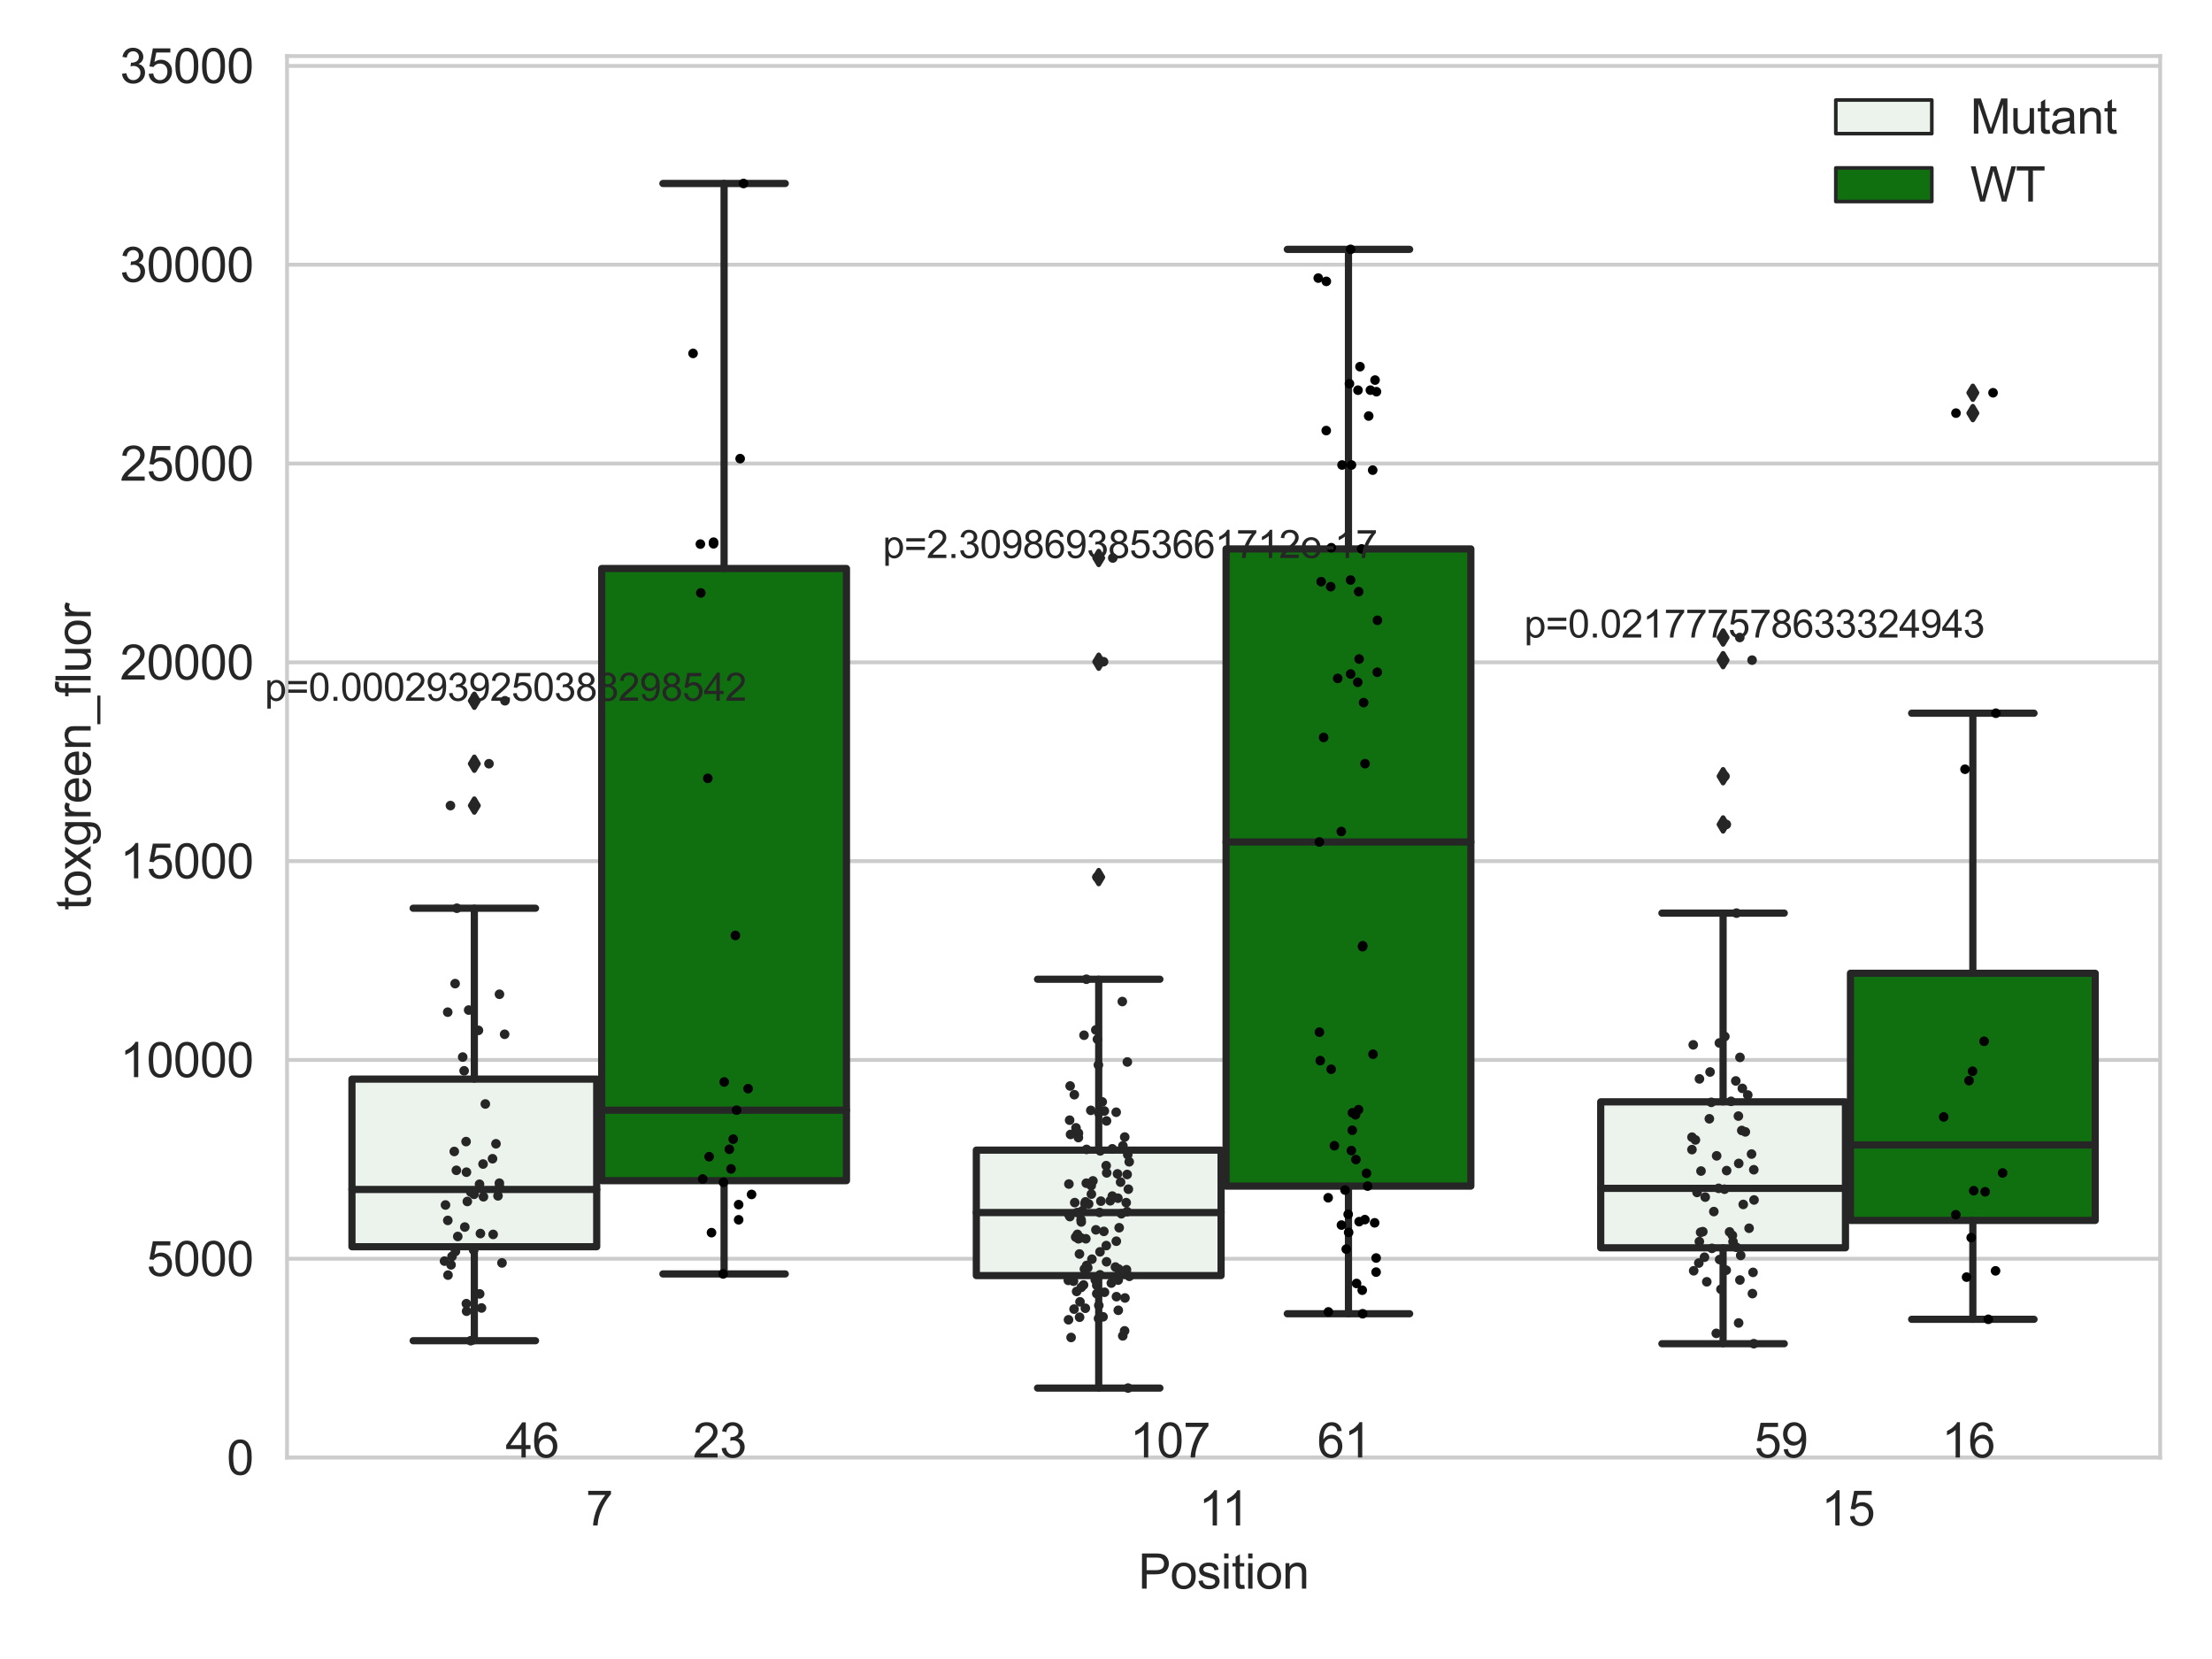 <?xml version="1.0" encoding="utf-8" standalone="no"?>
<!DOCTYPE svg PUBLIC "-//W3C//DTD SVG 1.1//EN"
  "http://www.w3.org/Graphics/SVG/1.1/DTD/svg11.dtd">
<svg xmlns:xlink="http://www.w3.org/1999/xlink" width="460.8pt" height="345.6pt" viewBox="0 0 460.8 345.6" xmlns="http://www.w3.org/2000/svg" version="1.1">
 <defs>
  <style type="text/css">*{stroke-linejoin: round; stroke-linecap: butt}</style>
 </defs>
 <g id="figure_1">
  <g id="patch_1">
   <path d="M 0 345.6 
L 460.8 345.6 
L 460.8 0 
L 0 0 
z
" style="fill: #ffffff"/>
  </g>
  <g id="axes_1">
   <g id="patch_2">
    <path d="M 59.791 303.64 
L 450 303.64 
L 450 11.68 
L 59.791 11.68 
z
" style="fill: #ffffff"/>
   </g>
   <g id="matplotlib.axis_1">
    <g id="xtick_1">
     <g id="text_1">
      <!-- 7 -->
      <g style="fill: #262626" transform="translate(122.046 317.798)scale(0.1 -0.1)">
       <defs>
        <path id="ArialMT-37" d="M 303 3981 
L 303 4522 
L 3269 4522 
L 3269 4084 
Q 2831 3619 2401 2847 
Q 1972 2075 1738 1259 
Q 1569 684 1522 0 
L 944 0 
Q 953 541 1156 1306 
Q 1359 2072 1739 2783 
Q 2119 3494 2547 3981 
L 303 3981 
z
" transform="scale(0.016)"/>
       </defs>
       <use xlink:href="#ArialMT-37"/>
      </g>
     </g>
    </g>
    <g id="xtick_2">
     <g id="text_2">
      <!-- 11 -->
      <g style="fill: #262626" transform="translate(249.703 317.798)scale(0.1 -0.1)">
       <defs>
        <path id="ArialMT-31" d="M 2384 0 
L 1822 0 
L 1822 3584 
Q 1619 3391 1289 3197 
Q 959 3003 697 2906 
L 697 3450 
Q 1169 3672 1522 3987 
Q 1875 4303 2022 4600 
L 2384 4600 
L 2384 0 
z
" transform="scale(0.016)"/>
       </defs>
       <use xlink:href="#ArialMT-31"/>
       <use xlink:href="#ArialMT-31" x="48.24"/>
      </g>
     </g>
    </g>
    <g id="xtick_3">
     <g id="text_3">
      <!-- 15 -->
      <g style="fill: #262626" transform="translate(379.404 317.798)scale(0.1 -0.1)">
       <defs>
        <path id="ArialMT-35" d="M 266 1200 
L 856 1250 
Q 922 819 1161 601 
Q 1400 384 1738 384 
Q 2144 384 2425 690 
Q 2706 997 2706 1503 
Q 2706 1984 2436 2262 
Q 2166 2541 1728 2541 
Q 1456 2541 1237 2417 
Q 1019 2294 894 2097 
L 366 2166 
L 809 4519 
L 3088 4519 
L 3088 3981 
L 1259 3981 
L 1013 2750 
Q 1425 3038 1878 3038 
Q 2478 3038 2890 2622 
Q 3303 2206 3303 1553 
Q 3303 931 2941 478 
Q 2500 -78 1738 -78 
Q 1113 -78 717 272 
Q 322 622 266 1200 
z
" transform="scale(0.016)"/>
       </defs>
       <use xlink:href="#ArialMT-31"/>
       <use xlink:href="#ArialMT-35" x="55.615"/>
      </g>
     </g>
    </g>
    <g id="text_4">
     <!-- Position -->
     <g style="fill: #262626" transform="translate(237.108 330.943)scale(0.1 -0.1)">
      <defs>
       <path id="ArialMT-50" d="M 494 0 
L 494 4581 
L 2222 4581 
Q 2678 4581 2919 4538 
Q 3256 4481 3484 4323 
Q 3713 4166 3852 3881 
Q 3991 3597 3991 3256 
Q 3991 2672 3619 2267 
Q 3247 1863 2275 1863 
L 1100 1863 
L 1100 0 
L 494 0 
z
M 1100 2403 
L 2284 2403 
Q 2872 2403 3119 2622 
Q 3366 2841 3366 3238 
Q 3366 3525 3220 3729 
Q 3075 3934 2838 4000 
Q 2684 4041 2272 4041 
L 1100 4041 
L 1100 2403 
z
" transform="scale(0.016)"/>
       <path id="ArialMT-6f" d="M 213 1659 
Q 213 2581 725 3025 
Q 1153 3394 1769 3394 
Q 2453 3394 2887 2945 
Q 3322 2497 3322 1706 
Q 3322 1066 3130 698 
Q 2938 331 2570 128 
Q 2203 -75 1769 -75 
Q 1072 -75 642 372 
Q 213 819 213 1659 
z
M 791 1659 
Q 791 1022 1069 705 
Q 1347 388 1769 388 
Q 2188 388 2466 706 
Q 2744 1025 2744 1678 
Q 2744 2294 2464 2611 
Q 2184 2928 1769 2928 
Q 1347 2928 1069 2612 
Q 791 2297 791 1659 
z
" transform="scale(0.016)"/>
       <path id="ArialMT-73" d="M 197 991 
L 753 1078 
Q 800 744 1014 566 
Q 1228 388 1613 388 
Q 2000 388 2187 545 
Q 2375 703 2375 916 
Q 2375 1106 2209 1216 
Q 2094 1291 1634 1406 
Q 1016 1563 777 1677 
Q 538 1791 414 1992 
Q 291 2194 291 2438 
Q 291 2659 392 2848 
Q 494 3038 669 3163 
Q 800 3259 1026 3326 
Q 1253 3394 1513 3394 
Q 1903 3394 2198 3281 
Q 2494 3169 2634 2976 
Q 2775 2784 2828 2463 
L 2278 2388 
Q 2241 2644 2061 2787 
Q 1881 2931 1553 2931 
Q 1166 2931 1000 2803 
Q 834 2675 834 2503 
Q 834 2394 903 2306 
Q 972 2216 1119 2156 
Q 1203 2125 1616 2013 
Q 2213 1853 2448 1751 
Q 2684 1650 2818 1456 
Q 2953 1263 2953 975 
Q 2953 694 2789 445 
Q 2625 197 2315 61 
Q 2006 -75 1616 -75 
Q 969 -75 630 194 
Q 291 463 197 991 
z
" transform="scale(0.016)"/>
       <path id="ArialMT-69" d="M 425 3934 
L 425 4581 
L 988 4581 
L 988 3934 
L 425 3934 
z
M 425 0 
L 425 3319 
L 988 3319 
L 988 0 
L 425 0 
z
" transform="scale(0.016)"/>
       <path id="ArialMT-74" d="M 1650 503 
L 1731 6 
Q 1494 -44 1306 -44 
Q 1000 -44 831 53 
Q 663 150 594 308 
Q 525 466 525 972 
L 525 2881 
L 113 2881 
L 113 3319 
L 525 3319 
L 525 4141 
L 1084 4478 
L 1084 3319 
L 1650 3319 
L 1650 2881 
L 1084 2881 
L 1084 941 
Q 1084 700 1114 631 
Q 1144 563 1211 522 
Q 1278 481 1403 481 
Q 1497 481 1650 503 
z
" transform="scale(0.016)"/>
       <path id="ArialMT-6e" d="M 422 0 
L 422 3319 
L 928 3319 
L 928 2847 
Q 1294 3394 1984 3394 
Q 2284 3394 2536 3286 
Q 2788 3178 2913 3003 
Q 3038 2828 3088 2588 
Q 3119 2431 3119 2041 
L 3119 0 
L 2556 0 
L 2556 2019 
Q 2556 2363 2490 2533 
Q 2425 2703 2258 2804 
Q 2091 2906 1866 2906 
Q 1506 2906 1245 2678 
Q 984 2450 984 1813 
L 984 0 
L 422 0 
z
" transform="scale(0.016)"/>
      </defs>
      <use xlink:href="#ArialMT-50"/>
      <use xlink:href="#ArialMT-6f" x="66.699"/>
      <use xlink:href="#ArialMT-73" x="122.314"/>
      <use xlink:href="#ArialMT-69" x="172.314"/>
      <use xlink:href="#ArialMT-74" x="194.531"/>
      <use xlink:href="#ArialMT-69" x="222.314"/>
      <use xlink:href="#ArialMT-6f" x="244.531"/>
      <use xlink:href="#ArialMT-6e" x="300.146"/>
     </g>
    </g>
   </g>
   <g id="matplotlib.axis_2">
    <g id="ytick_1">
     <g id="line2d_1">
      <path d="M 59.791 303.64 
L 450 303.64 
" clip-path="url(#p1698511486)" style="fill: none; stroke: #cccccc; stroke-width: 0.8; stroke-linecap: round"/>
     </g>
     <g id="text_5">
      <!-- 0 -->
      <g style="fill: #262626" transform="translate(47.23 307.219)scale(0.1 -0.1)">
       <defs>
        <path id="ArialMT-30" d="M 266 2259 
Q 266 3072 433 3567 
Q 600 4063 929 4331 
Q 1259 4600 1759 4600 
Q 2128 4600 2406 4451 
Q 2684 4303 2865 4023 
Q 3047 3744 3150 3342 
Q 3253 2941 3253 2259 
Q 3253 1453 3087 958 
Q 2922 463 2592 192 
Q 2263 -78 1759 -78 
Q 1097 -78 719 397 
Q 266 969 266 2259 
z
M 844 2259 
Q 844 1131 1108 757 
Q 1372 384 1759 384 
Q 2147 384 2411 759 
Q 2675 1134 2675 2259 
Q 2675 3391 2411 3762 
Q 2147 4134 1753 4134 
Q 1366 4134 1134 3806 
Q 844 3388 844 2259 
z
" transform="scale(0.016)"/>
       </defs>
       <use xlink:href="#ArialMT-30"/>
      </g>
     </g>
    </g>
    <g id="ytick_2">
     <g id="line2d_2">
      <path d="M 59.791 262.224 
L 450 262.224 
" clip-path="url(#p1698511486)" style="fill: none; stroke: #cccccc; stroke-width: 0.8; stroke-linecap: round"/>
     </g>
     <g id="text_6">
      <!-- 5000 -->
      <g style="fill: #262626" transform="translate(30.547 265.803)scale(0.1 -0.1)">
       <use xlink:href="#ArialMT-35"/>
       <use xlink:href="#ArialMT-30" x="55.615"/>
       <use xlink:href="#ArialMT-30" x="111.23"/>
       <use xlink:href="#ArialMT-30" x="166.846"/>
      </g>
     </g>
    </g>
    <g id="ytick_3">
     <g id="line2d_3">
      <path d="M 59.791 220.808 
L 450 220.808 
" clip-path="url(#p1698511486)" style="fill: none; stroke: #cccccc; stroke-width: 0.8; stroke-linecap: round"/>
     </g>
     <g id="text_7">
      <!-- 10000 -->
      <g style="fill: #262626" transform="translate(24.987 224.387)scale(0.1 -0.1)">
       <use xlink:href="#ArialMT-31"/>
       <use xlink:href="#ArialMT-30" x="55.615"/>
       <use xlink:href="#ArialMT-30" x="111.23"/>
       <use xlink:href="#ArialMT-30" x="166.846"/>
       <use xlink:href="#ArialMT-30" x="222.461"/>
      </g>
     </g>
    </g>
    <g id="ytick_4">
     <g id="line2d_4">
      <path d="M 59.791 179.392 
L 450 179.392 
" clip-path="url(#p1698511486)" style="fill: none; stroke: #cccccc; stroke-width: 0.8; stroke-linecap: round"/>
     </g>
     <g id="text_8">
      <!-- 15000 -->
      <g style="fill: #262626" transform="translate(24.987 182.971)scale(0.1 -0.1)">
       <use xlink:href="#ArialMT-31"/>
       <use xlink:href="#ArialMT-35" x="55.615"/>
       <use xlink:href="#ArialMT-30" x="111.23"/>
       <use xlink:href="#ArialMT-30" x="166.846"/>
       <use xlink:href="#ArialMT-30" x="222.461"/>
      </g>
     </g>
    </g>
    <g id="ytick_5">
     <g id="line2d_5">
      <path d="M 59.791 137.976 
L 450 137.976 
" clip-path="url(#p1698511486)" style="fill: none; stroke: #cccccc; stroke-width: 0.8; stroke-linecap: round"/>
     </g>
     <g id="text_9">
      <!-- 20000 -->
      <g style="fill: #262626" transform="translate(24.987 141.555)scale(0.1 -0.1)">
       <defs>
        <path id="ArialMT-32" d="M 3222 541 
L 3222 0 
L 194 0 
Q 188 203 259 391 
Q 375 700 629 1000 
Q 884 1300 1366 1694 
Q 2113 2306 2375 2664 
Q 2638 3022 2638 3341 
Q 2638 3675 2398 3904 
Q 2159 4134 1775 4134 
Q 1369 4134 1125 3890 
Q 881 3647 878 3216 
L 300 3275 
Q 359 3922 746 4261 
Q 1134 4600 1788 4600 
Q 2447 4600 2831 4234 
Q 3216 3869 3216 3328 
Q 3216 3053 3103 2787 
Q 2991 2522 2730 2228 
Q 2469 1934 1863 1422 
Q 1356 997 1212 845 
Q 1069 694 975 541 
L 3222 541 
z
" transform="scale(0.016)"/>
       </defs>
       <use xlink:href="#ArialMT-32"/>
       <use xlink:href="#ArialMT-30" x="55.615"/>
       <use xlink:href="#ArialMT-30" x="111.23"/>
       <use xlink:href="#ArialMT-30" x="166.846"/>
       <use xlink:href="#ArialMT-30" x="222.461"/>
      </g>
     </g>
    </g>
    <g id="ytick_6">
     <g id="line2d_6">
      <path d="M 59.791 96.56 
L 450 96.56 
" clip-path="url(#p1698511486)" style="fill: none; stroke: #cccccc; stroke-width: 0.8; stroke-linecap: round"/>
     </g>
     <g id="text_10">
      <!-- 25000 -->
      <g style="fill: #262626" transform="translate(24.987 100.139)scale(0.1 -0.1)">
       <use xlink:href="#ArialMT-32"/>
       <use xlink:href="#ArialMT-35" x="55.615"/>
       <use xlink:href="#ArialMT-30" x="111.23"/>
       <use xlink:href="#ArialMT-30" x="166.846"/>
       <use xlink:href="#ArialMT-30" x="222.461"/>
      </g>
     </g>
    </g>
    <g id="ytick_7">
     <g id="line2d_7">
      <path d="M 59.791 55.144 
L 450 55.144 
" clip-path="url(#p1698511486)" style="fill: none; stroke: #cccccc; stroke-width: 0.8; stroke-linecap: round"/>
     </g>
     <g id="text_11">
      <!-- 30000 -->
      <g style="fill: #262626" transform="translate(24.987 58.723)scale(0.1 -0.1)">
       <defs>
        <path id="ArialMT-33" d="M 269 1209 
L 831 1284 
Q 928 806 1161 595 
Q 1394 384 1728 384 
Q 2125 384 2398 659 
Q 2672 934 2672 1341 
Q 2672 1728 2419 1979 
Q 2166 2231 1775 2231 
Q 1616 2231 1378 2169 
L 1441 2663 
Q 1497 2656 1531 2656 
Q 1891 2656 2178 2843 
Q 2466 3031 2466 3422 
Q 2466 3731 2256 3934 
Q 2047 4138 1716 4138 
Q 1388 4138 1169 3931 
Q 950 3725 888 3313 
L 325 3413 
Q 428 3978 793 4289 
Q 1159 4600 1703 4600 
Q 2078 4600 2393 4439 
Q 2709 4278 2876 4000 
Q 3044 3722 3044 3409 
Q 3044 3113 2884 2869 
Q 2725 2625 2413 2481 
Q 2819 2388 3044 2092 
Q 3269 1797 3269 1353 
Q 3269 753 2831 336 
Q 2394 -81 1725 -81 
Q 1122 -81 723 278 
Q 325 638 269 1209 
z
" transform="scale(0.016)"/>
       </defs>
       <use xlink:href="#ArialMT-33"/>
       <use xlink:href="#ArialMT-30" x="55.615"/>
       <use xlink:href="#ArialMT-30" x="111.23"/>
       <use xlink:href="#ArialMT-30" x="166.846"/>
       <use xlink:href="#ArialMT-30" x="222.461"/>
      </g>
     </g>
    </g>
    <g id="ytick_8">
     <g id="line2d_8">
      <path d="M 59.791 13.728 
L 450 13.728 
" clip-path="url(#p1698511486)" style="fill: none; stroke: #cccccc; stroke-width: 0.8; stroke-linecap: round"/>
     </g>
     <g id="text_12">
      <!-- 35000 -->
      <g style="fill: #262626" transform="translate(24.987 17.307)scale(0.1 -0.1)">
       <use xlink:href="#ArialMT-33"/>
       <use xlink:href="#ArialMT-35" x="55.615"/>
       <use xlink:href="#ArialMT-30" x="111.23"/>
       <use xlink:href="#ArialMT-30" x="166.846"/>
       <use xlink:href="#ArialMT-30" x="222.461"/>
      </g>
     </g>
    </g>
    <g id="text_13">
     <!-- toxgreen_fluor -->
     <g style="fill: #262626" transform="translate(18.882 189.623)rotate(-90)scale(0.1 -0.1)">
      <defs>
       <path id="ArialMT-78" d="M 47 0 
L 1259 1725 
L 138 3319 
L 841 3319 
L 1350 2541 
Q 1494 2319 1581 2169 
Q 1719 2375 1834 2534 
L 2394 3319 
L 3066 3319 
L 1919 1756 
L 3153 0 
L 2463 0 
L 1781 1031 
L 1600 1309 
L 728 0 
L 47 0 
z
" transform="scale(0.016)"/>
       <path id="ArialMT-67" d="M 319 -275 
L 866 -356 
Q 900 -609 1056 -725 
Q 1266 -881 1628 -881 
Q 2019 -881 2231 -725 
Q 2444 -569 2519 -288 
Q 2563 -116 2559 434 
Q 2191 0 1641 0 
Q 956 0 581 494 
Q 206 988 206 1678 
Q 206 2153 378 2554 
Q 550 2956 876 3175 
Q 1203 3394 1644 3394 
Q 2231 3394 2613 2919 
L 2613 3319 
L 3131 3319 
L 3131 450 
Q 3131 -325 2973 -648 
Q 2816 -972 2473 -1159 
Q 2131 -1347 1631 -1347 
Q 1038 -1347 672 -1080 
Q 306 -813 319 -275 
z
M 784 1719 
Q 784 1066 1043 766 
Q 1303 466 1694 466 
Q 2081 466 2343 764 
Q 2606 1063 2606 1700 
Q 2606 2309 2336 2618 
Q 2066 2928 1684 2928 
Q 1309 2928 1046 2623 
Q 784 2319 784 1719 
z
" transform="scale(0.016)"/>
       <path id="ArialMT-72" d="M 416 0 
L 416 3319 
L 922 3319 
L 922 2816 
Q 1116 3169 1280 3281 
Q 1444 3394 1641 3394 
Q 1925 3394 2219 3213 
L 2025 2691 
Q 1819 2813 1613 2813 
Q 1428 2813 1281 2702 
Q 1134 2591 1072 2394 
Q 978 2094 978 1738 
L 978 0 
L 416 0 
z
" transform="scale(0.016)"/>
       <path id="ArialMT-65" d="M 2694 1069 
L 3275 997 
Q 3138 488 2766 206 
Q 2394 -75 1816 -75 
Q 1088 -75 661 373 
Q 234 822 234 1631 
Q 234 2469 665 2931 
Q 1097 3394 1784 3394 
Q 2450 3394 2872 2941 
Q 3294 2488 3294 1666 
Q 3294 1616 3291 1516 
L 816 1516 
Q 847 969 1125 678 
Q 1403 388 1819 388 
Q 2128 388 2347 550 
Q 2566 713 2694 1069 
z
M 847 1978 
L 2700 1978 
Q 2663 2397 2488 2606 
Q 2219 2931 1791 2931 
Q 1403 2931 1139 2672 
Q 875 2413 847 1978 
z
" transform="scale(0.016)"/>
       <path id="ArialMT-5f" d="M -97 -1272 
L -97 -866 
L 3631 -866 
L 3631 -1272 
L -97 -1272 
z
" transform="scale(0.016)"/>
       <path id="ArialMT-66" d="M 556 0 
L 556 2881 
L 59 2881 
L 59 3319 
L 556 3319 
L 556 3672 
Q 556 4006 616 4169 
Q 697 4388 901 4523 
Q 1106 4659 1475 4659 
Q 1713 4659 2000 4603 
L 1916 4113 
Q 1741 4144 1584 4144 
Q 1328 4144 1222 4034 
Q 1116 3925 1116 3625 
L 1116 3319 
L 1763 3319 
L 1763 2881 
L 1116 2881 
L 1116 0 
L 556 0 
z
" transform="scale(0.016)"/>
       <path id="ArialMT-6c" d="M 409 0 
L 409 4581 
L 972 4581 
L 972 0 
L 409 0 
z
" transform="scale(0.016)"/>
       <path id="ArialMT-75" d="M 2597 0 
L 2597 488 
Q 2209 -75 1544 -75 
Q 1250 -75 995 37 
Q 741 150 617 320 
Q 494 491 444 738 
Q 409 903 409 1263 
L 409 3319 
L 972 3319 
L 972 1478 
Q 972 1038 1006 884 
Q 1059 663 1231 536 
Q 1403 409 1656 409 
Q 1909 409 2131 539 
Q 2353 669 2445 892 
Q 2538 1116 2538 1541 
L 2538 3319 
L 3100 3319 
L 3100 0 
L 2597 0 
z
" transform="scale(0.016)"/>
      </defs>
      <use xlink:href="#ArialMT-74"/>
      <use xlink:href="#ArialMT-6f" x="27.783"/>
      <use xlink:href="#ArialMT-78" x="83.398"/>
      <use xlink:href="#ArialMT-67" x="133.398"/>
      <use xlink:href="#ArialMT-72" x="189.014"/>
      <use xlink:href="#ArialMT-65" x="222.314"/>
      <use xlink:href="#ArialMT-65" x="277.93"/>
      <use xlink:href="#ArialMT-6e" x="333.545"/>
      <use xlink:href="#ArialMT-5f" x="389.16"/>
      <use xlink:href="#ArialMT-66" x="444.775"/>
      <use xlink:href="#ArialMT-6c" x="472.559"/>
      <use xlink:href="#ArialMT-75" x="494.775"/>
      <use xlink:href="#ArialMT-6f" x="550.391"/>
      <use xlink:href="#ArialMT-72" x="606.006"/>
     </g>
    </g>
   </g>
   <g id="patch_3">
    <path d="M 73.318 259.714 
L 124.306 259.714 
L 124.306 224.794 
L 73.318 224.794 
L 73.318 259.714 
z
" clip-path="url(#p1698511486)" style="fill: #ecf2ec; stroke: #262626; stroke-width: 1.5; stroke-linejoin: miter"/>
   </g>
   <g id="patch_4">
    <path d="M 125.346 245.951 
L 176.334 245.951 
L 176.334 118.432 
L 125.346 118.432 
L 125.346 245.951 
z
" clip-path="url(#p1698511486)" style="fill: #107010; stroke: #262626; stroke-width: 1.5; stroke-linejoin: miter"/>
   </g>
   <g id="patch_5">
    <path d="M 203.388 265.725 
L 254.375 265.725 
L 254.375 239.595 
L 203.388 239.595 
L 203.388 265.725 
z
" clip-path="url(#p1698511486)" style="fill: #ecf2ec; stroke: #262626; stroke-width: 1.5; stroke-linejoin: miter"/>
   </g>
   <g id="patch_6">
    <path d="M 255.416 247.085 
L 306.403 247.085 
L 306.403 114.35 
L 255.416 114.35 
L 255.416 247.085 
z
" clip-path="url(#p1698511486)" style="fill: #107010; stroke: #262626; stroke-width: 1.5; stroke-linejoin: miter"/>
   </g>
   <g id="patch_7">
    <path d="M 333.458 259.936 
L 384.445 259.936 
L 384.445 229.533 
L 333.458 229.533 
L 333.458 259.936 
z
" clip-path="url(#p1698511486)" style="fill: #ecf2ec; stroke: #262626; stroke-width: 1.5; stroke-linejoin: miter"/>
   </g>
   <g id="patch_8">
    <path d="M 385.485 254.237 
L 436.473 254.237 
L 436.473 202.75 
L 385.485 202.75 
L 385.485 254.237 
z
" clip-path="url(#p1698511486)" style="fill: #107010; stroke: #262626; stroke-width: 1.5; stroke-linejoin: miter"/>
   </g>
   <g id="patch_9">
    <path d="M 124.826 303.64 
L 124.826 303.64 
L 124.826 303.64 
L 124.826 303.64 
z
" clip-path="url(#p1698511486)" style="fill: #ecf2ec; stroke: #262626; stroke-width: 0.75; stroke-linejoin: miter"/>
   </g>
   <g id="patch_10">
    <path d="M 124.826 303.64 
L 124.826 303.64 
L 124.826 303.64 
L 124.826 303.64 
z
" clip-path="url(#p1698511486)" style="fill: #107010; stroke: #262626; stroke-width: 0.75; stroke-linejoin: miter"/>
   </g>
   <g id="PathCollection_1"/>
   <g id="PathCollection_2"/>
   <g id="line2d_9">
    <path d="M 98.812 259.714 
L 98.812 279.295 
" clip-path="url(#p1698511486)" style="fill: none; stroke: #262626; stroke-width: 1.5; stroke-linecap: round"/>
   </g>
   <g id="line2d_10">
    <path d="M 98.812 224.794 
L 98.812 189.202 
" clip-path="url(#p1698511486)" style="fill: none; stroke: #262626; stroke-width: 1.5; stroke-linecap: round"/>
   </g>
   <g id="line2d_11">
    <path d="M 86.065 279.295 
L 111.559 279.295 
" clip-path="url(#p1698511486)" style="fill: none; stroke: #262626; stroke-width: 1.5; stroke-linecap: round"/>
   </g>
   <g id="line2d_12">
    <path d="M 86.065 189.202 
L 111.559 189.202 
" clip-path="url(#p1698511486)" style="fill: none; stroke: #262626; stroke-width: 1.5; stroke-linecap: round"/>
   </g>
   <g id="line2d_13">
    <defs>
     <path id="m59e029df98" d="M -0 1.414 
L 0.849 0 
L 0 -1.414 
L -0.849 -0 
z
" style="stroke: #262626; stroke-linejoin: miter"/>
    </defs>
    <g clip-path="url(#p1698511486)">
     <use xlink:href="#m59e029df98" x="98.812" y="167.816" style="fill: #262626; stroke: #262626; stroke-linejoin: miter"/>
     <use xlink:href="#m59e029df98" x="98.812" y="145.983" style="fill: #262626; stroke: #262626; stroke-linejoin: miter"/>
     <use xlink:href="#m59e029df98" x="98.812" y="159.1" style="fill: #262626; stroke: #262626; stroke-linejoin: miter"/>
    </g>
   </g>
   <g id="line2d_14">
    <path d="M 150.84 245.951 
L 150.84 265.384 
" clip-path="url(#p1698511486)" style="fill: none; stroke: #262626; stroke-width: 1.5; stroke-linecap: round"/>
   </g>
   <g id="line2d_15">
    <path d="M 150.84 118.432 
L 150.84 38.222 
" clip-path="url(#p1698511486)" style="fill: none; stroke: #262626; stroke-width: 1.5; stroke-linecap: round"/>
   </g>
   <g id="line2d_16">
    <path d="M 138.093 265.384 
L 163.587 265.384 
" clip-path="url(#p1698511486)" style="fill: none; stroke: #262626; stroke-width: 1.5; stroke-linecap: round"/>
   </g>
   <g id="line2d_17">
    <path d="M 138.093 38.222 
L 163.587 38.222 
" clip-path="url(#p1698511486)" style="fill: none; stroke: #262626; stroke-width: 1.5; stroke-linecap: round"/>
   </g>
   <g id="line2d_18"/>
   <g id="line2d_19">
    <path d="M 228.882 265.725 
L 228.882 289.159 
" clip-path="url(#p1698511486)" style="fill: none; stroke: #262626; stroke-width: 1.5; stroke-linecap: round"/>
   </g>
   <g id="line2d_20">
    <path d="M 228.882 239.595 
L 228.882 203.994 
" clip-path="url(#p1698511486)" style="fill: none; stroke: #262626; stroke-width: 1.5; stroke-linecap: round"/>
   </g>
   <g id="line2d_21">
    <path d="M 216.135 289.159 
L 241.629 289.159 
" clip-path="url(#p1698511486)" style="fill: none; stroke: #262626; stroke-width: 1.5; stroke-linecap: round"/>
   </g>
   <g id="line2d_22">
    <path d="M 216.135 203.994 
L 241.629 203.994 
" clip-path="url(#p1698511486)" style="fill: none; stroke: #262626; stroke-width: 1.5; stroke-linecap: round"/>
   </g>
   <g id="line2d_23">
    <g clip-path="url(#p1698511486)">
     <use xlink:href="#m59e029df98" x="228.882" y="116.242" style="fill: #262626; stroke: #262626; stroke-linejoin: miter"/>
     <use xlink:href="#m59e029df98" x="228.882" y="182.71" style="fill: #262626; stroke: #262626; stroke-linejoin: miter"/>
     <use xlink:href="#m59e029df98" x="228.882" y="137.848" style="fill: #262626; stroke: #262626; stroke-linejoin: miter"/>
    </g>
   </g>
   <g id="line2d_24">
    <path d="M 280.91 247.085 
L 280.91 273.677 
" clip-path="url(#p1698511486)" style="fill: none; stroke: #262626; stroke-width: 1.5; stroke-linecap: round"/>
   </g>
   <g id="line2d_25">
    <path d="M 280.91 114.35 
L 280.91 51.947 
" clip-path="url(#p1698511486)" style="fill: none; stroke: #262626; stroke-width: 1.5; stroke-linecap: round"/>
   </g>
   <g id="line2d_26">
    <path d="M 268.163 273.677 
L 293.656 273.677 
" clip-path="url(#p1698511486)" style="fill: none; stroke: #262626; stroke-width: 1.5; stroke-linecap: round"/>
   </g>
   <g id="line2d_27">
    <path d="M 268.163 51.947 
L 293.656 51.947 
" clip-path="url(#p1698511486)" style="fill: none; stroke: #262626; stroke-width: 1.5; stroke-linecap: round"/>
   </g>
   <g id="line2d_28"/>
   <g id="line2d_29">
    <path d="M 358.951 259.936 
L 358.951 279.916 
" clip-path="url(#p1698511486)" style="fill: none; stroke: #262626; stroke-width: 1.5; stroke-linecap: round"/>
   </g>
   <g id="line2d_30">
    <path d="M 358.951 229.533 
L 358.951 190.22 
" clip-path="url(#p1698511486)" style="fill: none; stroke: #262626; stroke-width: 1.5; stroke-linecap: round"/>
   </g>
   <g id="line2d_31">
    <path d="M 346.204 279.916 
L 371.698 279.916 
" clip-path="url(#p1698511486)" style="fill: none; stroke: #262626; stroke-width: 1.5; stroke-linecap: round"/>
   </g>
   <g id="line2d_32">
    <path d="M 346.204 190.22 
L 371.698 190.22 
" clip-path="url(#p1698511486)" style="fill: none; stroke: #262626; stroke-width: 1.5; stroke-linecap: round"/>
   </g>
   <g id="line2d_33">
    <g clip-path="url(#p1698511486)">
     <use xlink:href="#m59e029df98" x="358.951" y="161.701" style="fill: #262626; stroke: #262626; stroke-linejoin: miter"/>
     <use xlink:href="#m59e029df98" x="358.951" y="137.519" style="fill: #262626; stroke: #262626; stroke-linejoin: miter"/>
     <use xlink:href="#m59e029df98" x="358.951" y="171.749" style="fill: #262626; stroke: #262626; stroke-linejoin: miter"/>
     <use xlink:href="#m59e029df98" x="358.951" y="132.806" style="fill: #262626; stroke: #262626; stroke-linejoin: miter"/>
    </g>
   </g>
   <g id="line2d_34">
    <path d="M 410.979 254.237 
L 410.979 274.836 
" clip-path="url(#p1698511486)" style="fill: none; stroke: #262626; stroke-width: 1.5; stroke-linecap: round"/>
   </g>
   <g id="line2d_35">
    <path d="M 410.979 202.75 
L 410.979 148.576 
" clip-path="url(#p1698511486)" style="fill: none; stroke: #262626; stroke-width: 1.5; stroke-linecap: round"/>
   </g>
   <g id="line2d_36">
    <path d="M 398.232 274.836 
L 423.726 274.836 
" clip-path="url(#p1698511486)" style="fill: none; stroke: #262626; stroke-width: 1.5; stroke-linecap: round"/>
   </g>
   <g id="line2d_37">
    <path d="M 398.232 148.576 
L 423.726 148.576 
" clip-path="url(#p1698511486)" style="fill: none; stroke: #262626; stroke-width: 1.5; stroke-linecap: round"/>
   </g>
   <g id="line2d_38">
    <g clip-path="url(#p1698511486)">
     <use xlink:href="#m59e029df98" x="410.979" y="81.823" style="fill: #262626; stroke: #262626; stroke-linejoin: miter"/>
     <use xlink:href="#m59e029df98" x="410.979" y="86.058" style="fill: #262626; stroke: #262626; stroke-linejoin: miter"/>
    </g>
   </g>
   <g id="line2d_39">
    <path d="M 73.318 247.786 
L 124.306 247.786 
" clip-path="url(#p1698511486)" style="fill: none; stroke: #262626; stroke-width: 1.5; stroke-linecap: round"/>
   </g>
   <g id="line2d_40">
    <path d="M 125.346 231.271 
L 176.334 231.271 
" clip-path="url(#p1698511486)" style="fill: none; stroke: #262626; stroke-width: 1.5; stroke-linecap: round"/>
   </g>
   <g id="line2d_41">
    <path d="M 203.388 252.598 
L 254.375 252.598 
" clip-path="url(#p1698511486)" style="fill: none; stroke: #262626; stroke-width: 1.5; stroke-linecap: round"/>
   </g>
   <g id="line2d_42">
    <path d="M 255.416 175.398 
L 306.403 175.398 
" clip-path="url(#p1698511486)" style="fill: none; stroke: #262626; stroke-width: 1.5; stroke-linecap: round"/>
   </g>
   <g id="line2d_43">
    <path d="M 333.458 247.551 
L 384.445 247.551 
" clip-path="url(#p1698511486)" style="fill: none; stroke: #262626; stroke-width: 1.5; stroke-linecap: round"/>
   </g>
   <g id="line2d_44">
    <path d="M 385.485 238.516 
L 436.473 238.516 
" clip-path="url(#p1698511486)" style="fill: none; stroke: #262626; stroke-width: 1.5; stroke-linecap: round"/>
   </g>
   <g id="patch_11">
    <path d="M 59.791 303.64 
L 59.791 11.68 
" style="fill: none; stroke: #cccccc; stroke-width: 0.8; stroke-linejoin: miter; stroke-linecap: square"/>
   </g>
   <g id="patch_12">
    <path d="M 450 303.64 
L 450 11.68 
" style="fill: none; stroke: #cccccc; stroke-width: 0.8; stroke-linejoin: miter; stroke-linecap: square"/>
   </g>
   <g id="patch_13">
    <path d="M 59.791 303.64 
L 450 303.64 
" style="fill: none; stroke: #cccccc; stroke-width: 0.8; stroke-linejoin: miter; stroke-linecap: square"/>
   </g>
   <g id="patch_14">
    <path d="M 59.791 11.68 
L 450 11.68 
" style="fill: none; stroke: #cccccc; stroke-width: 0.8; stroke-linejoin: miter; stroke-linecap: square"/>
   </g>
   <g id="PathCollection_3">
    <defs>
     <path id="C0_0_fa2ab711af" d="M 0 1 
C 0.265 1 0.52 0.895 0.707 0.707 
C 0.895 0.52 1 0.265 1 -0 
C 1 -0.265 0.895 -0.52 0.707 -0.707 
C 0.52 -0.895 0.265 -1 0 -1 
C -0.265 -1 -0.52 -0.895 -0.707 -0.707 
C -0.895 -0.52 -1 -0.265 -1 0 
C -1 0.265 -0.895 0.52 -0.707 0.707 
C -0.52 0.895 -0.265 1 0 1 
z
"/>
    </defs>
    <g clip-path="url(#p1698511486)">
     <use xlink:href="#C0_0_fa2ab711af" x="95.175" y="189.202" style="fill: #262626"/>
    </g>
    <g clip-path="url(#p1698511486)">
     <use xlink:href="#C0_0_fa2ab711af" x="99.892" y="246.698" style="fill: #262626"/>
    </g>
    <g clip-path="url(#p1698511486)">
     <use xlink:href="#C0_0_fa2ab711af" x="93.328" y="265.629" style="fill: #262626"/>
    </g>
    <g clip-path="url(#p1698511486)">
     <use xlink:href="#C0_0_fa2ab711af" x="102.731" y="257.152" style="fill: #262626"/>
    </g>
    <g clip-path="url(#p1698511486)">
     <use xlink:href="#C0_0_fa2ab711af" x="96.688" y="223.066" style="fill: #262626"/>
    </g>
    <g clip-path="url(#p1698511486)">
     <use xlink:href="#C0_0_fa2ab711af" x="100.078" y="256.971" style="fill: #262626"/>
    </g>
    <g clip-path="url(#p1698511486)">
     <use xlink:href="#C0_0_fa2ab711af" x="93.838" y="167.816" style="fill: #262626"/>
    </g>
    <g clip-path="url(#p1698511486)">
     <use xlink:href="#C0_0_fa2ab711af" x="97.63" y="210.415" style="fill: #262626"/>
    </g>
    <g clip-path="url(#p1698511486)">
     <use xlink:href="#C0_0_fa2ab711af" x="104.028" y="246.473" style="fill: #262626"/>
    </g>
    <g clip-path="url(#p1698511486)">
     <use xlink:href="#C0_0_fa2ab711af" x="104.056" y="247.25" style="fill: #262626"/>
    </g>
    <g clip-path="url(#p1698511486)">
     <use xlink:href="#C0_0_fa2ab711af" x="99.67" y="214.645" style="fill: #262626"/>
    </g>
    <g clip-path="url(#p1698511486)">
     <use xlink:href="#C0_0_fa2ab711af" x="102.6" y="241.387" style="fill: #262626"/>
    </g>
    <g clip-path="url(#p1698511486)">
     <use xlink:href="#C0_0_fa2ab711af" x="96.39" y="220.205" style="fill: #262626"/>
    </g>
    <g clip-path="url(#p1698511486)">
     <use xlink:href="#C0_0_fa2ab711af" x="95.071" y="243.795" style="fill: #262626"/>
    </g>
    <g clip-path="url(#p1698511486)">
     <use xlink:href="#C0_0_fa2ab711af" x="92.6" y="262.714" style="fill: #262626"/>
    </g>
    <g clip-path="url(#p1698511486)">
     <use xlink:href="#C0_0_fa2ab711af" x="94.633" y="239.873" style="fill: #262626"/>
    </g>
    <g clip-path="url(#p1698511486)">
     <use xlink:href="#C0_0_fa2ab711af" x="103.321" y="238.272" style="fill: #262626"/>
    </g>
    <g clip-path="url(#p1698511486)">
     <use xlink:href="#C0_0_fa2ab711af" x="94.809" y="204.906" style="fill: #262626"/>
    </g>
    <g clip-path="url(#p1698511486)">
     <use xlink:href="#C0_0_fa2ab711af" x="98.071" y="248.323" style="fill: #262626"/>
    </g>
    <g clip-path="url(#p1698511486)">
     <use xlink:href="#C0_0_fa2ab711af" x="93.962" y="263.494" style="fill: #262626"/>
    </g>
    <g clip-path="url(#p1698511486)">
     <use xlink:href="#C0_0_fa2ab711af" x="104.047" y="207.12" style="fill: #262626"/>
    </g>
    <g clip-path="url(#p1698511486)">
     <use xlink:href="#C0_0_fa2ab711af" x="97.152" y="271.575" style="fill: #262626"/>
    </g>
    <g clip-path="url(#p1698511486)">
     <use xlink:href="#C0_0_fa2ab711af" x="93.269" y="210.852" style="fill: #262626"/>
    </g>
    <g clip-path="url(#p1698511486)">
     <use xlink:href="#C0_0_fa2ab711af" x="97.091" y="237.813" style="fill: #262626"/>
    </g>
    <g clip-path="url(#p1698511486)">
     <use xlink:href="#C0_0_fa2ab711af" x="98.751" y="248.801" style="fill: #262626"/>
    </g>
    <g clip-path="url(#p1698511486)">
     <use xlink:href="#C0_0_fa2ab711af" x="104.574" y="263.09" style="fill: #262626"/>
    </g>
    <g clip-path="url(#p1698511486)">
     <use xlink:href="#C0_0_fa2ab711af" x="103.744" y="249.117" style="fill: #262626"/>
    </g>
    <g clip-path="url(#p1698511486)">
     <use xlink:href="#C0_0_fa2ab711af" x="105.192" y="145.983" style="fill: #262626"/>
    </g>
    <g clip-path="url(#p1698511486)">
     <use xlink:href="#C0_0_fa2ab711af" x="96.827" y="255.615" style="fill: #262626"/>
    </g>
    <g clip-path="url(#p1698511486)">
     <use xlink:href="#C0_0_fa2ab711af" x="94.876" y="260.698" style="fill: #262626"/>
    </g>
    <g clip-path="url(#p1698511486)">
     <use xlink:href="#C0_0_fa2ab711af" x="97.353" y="250.289" style="fill: #262626"/>
    </g>
    <g clip-path="url(#p1698511486)">
     <use xlink:href="#C0_0_fa2ab711af" x="93.285" y="254.233" style="fill: #262626"/>
    </g>
    <g clip-path="url(#p1698511486)">
     <use xlink:href="#C0_0_fa2ab711af" x="99.929" y="269.54" style="fill: #262626"/>
    </g>
    <g clip-path="url(#p1698511486)">
     <use xlink:href="#C0_0_fa2ab711af" x="100.63" y="242.489" style="fill: #262626"/>
    </g>
    <g clip-path="url(#p1698511486)">
     <use xlink:href="#C0_0_fa2ab711af" x="95.361" y="257.579" style="fill: #262626"/>
    </g>
    <g clip-path="url(#p1698511486)">
     <use xlink:href="#C0_0_fa2ab711af" x="100.306" y="272.476" style="fill: #262626"/>
    </g>
    <g clip-path="url(#p1698511486)">
     <use xlink:href="#C0_0_fa2ab711af" x="94.163" y="261.732" style="fill: #262626"/>
    </g>
    <g clip-path="url(#p1698511486)">
     <use xlink:href="#C0_0_fa2ab711af" x="101.862" y="159.1" style="fill: #262626"/>
    </g>
    <g clip-path="url(#p1698511486)">
     <use xlink:href="#C0_0_fa2ab711af" x="97.17" y="244.189" style="fill: #262626"/>
    </g>
    <g clip-path="url(#p1698511486)">
     <use xlink:href="#C0_0_fa2ab711af" x="101.102" y="229.979" style="fill: #262626"/>
    </g>
    <g clip-path="url(#p1698511486)">
     <use xlink:href="#C0_0_fa2ab711af" x="98.064" y="279.295" style="fill: #262626"/>
    </g>
    <g clip-path="url(#p1698511486)">
     <use xlink:href="#C0_0_fa2ab711af" x="97.2" y="273.151" style="fill: #262626"/>
    </g>
    <g clip-path="url(#p1698511486)">
     <use xlink:href="#C0_0_fa2ab711af" x="100.711" y="249.309" style="fill: #262626"/>
    </g>
    <g clip-path="url(#p1698511486)">
     <use xlink:href="#C0_0_fa2ab711af" x="98.671" y="260.426" style="fill: #262626"/>
    </g>
    <g clip-path="url(#p1698511486)">
     <use xlink:href="#C0_0_fa2ab711af" x="92.804" y="251.022" style="fill: #262626"/>
    </g>
    <g clip-path="url(#p1698511486)">
     <use xlink:href="#C0_0_fa2ab711af" x="105.124" y="215.457" style="fill: #262626"/>
    </g>
   </g>
   <g id="PathCollection_4">
    <defs>
     <path id="C1_0_05ae177f1e" d="M 0 1 
C 0.265 1 0.52 0.895 0.707 0.707 
C 0.895 0.52 1 0.265 1 -0 
C 1 -0.265 0.895 -0.52 0.707 -0.707 
C 0.52 -0.895 0.265 -1 0 -1 
C -0.265 -1 -0.52 -0.895 -0.707 -0.707 
C -0.895 -0.52 -1 -0.265 -1 0 
C -1 0.265 -0.895 0.52 -0.707 0.707 
C -0.52 0.895 -0.265 1 0 1 
z
"/>
    </defs>
    <g clip-path="url(#p1698511486)">
     <use xlink:href="#C1_0_05ae177f1e" x="148.643" y="113.282"/>
    </g>
    <g clip-path="url(#p1698511486)">
     <use xlink:href="#C1_0_05ae177f1e" x="150.646" y="265.384"/>
    </g>
    <g clip-path="url(#p1698511486)">
     <use xlink:href="#C1_0_05ae177f1e" x="155.844" y="226.79"/>
    </g>
    <g clip-path="url(#p1698511486)">
     <use xlink:href="#C1_0_05ae177f1e" x="145.903" y="113.343"/>
    </g>
    <g clip-path="url(#p1698511486)">
     <use xlink:href="#C1_0_05ae177f1e" x="152.286" y="243.504"/>
    </g>
    <g clip-path="url(#p1698511486)">
     <use xlink:href="#C1_0_05ae177f1e" x="145.991" y="123.52"/>
    </g>
    <g clip-path="url(#p1698511486)">
     <use xlink:href="#C1_0_05ae177f1e" x="150.709" y="246.295"/>
    </g>
    <g clip-path="url(#p1698511486)">
     <use xlink:href="#C1_0_05ae177f1e" x="147.45" y="162.145"/>
    </g>
    <g clip-path="url(#p1698511486)">
     <use xlink:href="#C1_0_05ae177f1e" x="144.378" y="73.623"/>
    </g>
    <g clip-path="url(#p1698511486)">
     <use xlink:href="#C1_0_05ae177f1e" x="147.727" y="240.96"/>
    </g>
    <g clip-path="url(#p1698511486)">
     <use xlink:href="#C1_0_05ae177f1e" x="148.218" y="256.784"/>
    </g>
    <g clip-path="url(#p1698511486)">
     <use xlink:href="#C1_0_05ae177f1e" x="156.567" y="248.823"/>
    </g>
    <g clip-path="url(#p1698511486)">
     <use xlink:href="#C1_0_05ae177f1e" x="153.442" y="231.271"/>
    </g>
    <g clip-path="url(#p1698511486)">
     <use xlink:href="#C1_0_05ae177f1e" x="146.386" y="245.606"/>
    </g>
    <g clip-path="url(#p1698511486)">
     <use xlink:href="#C1_0_05ae177f1e" x="153.194" y="194.876"/>
    </g>
    <g clip-path="url(#p1698511486)">
     <use xlink:href="#C1_0_05ae177f1e" x="148.65" y="112.945"/>
    </g>
    <g clip-path="url(#p1698511486)">
     <use xlink:href="#C1_0_05ae177f1e" x="153.875" y="254.104"/>
    </g>
    <g clip-path="url(#p1698511486)">
     <use xlink:href="#C1_0_05ae177f1e" x="153.874" y="250.947"/>
    </g>
    <g clip-path="url(#p1698511486)">
     <use xlink:href="#C1_0_05ae177f1e" x="150.864" y="225.392"/>
    </g>
    <g clip-path="url(#p1698511486)">
     <use xlink:href="#C1_0_05ae177f1e" x="152.738" y="237.301"/>
    </g>
    <g clip-path="url(#p1698511486)">
     <use xlink:href="#C1_0_05ae177f1e" x="154.89" y="38.222"/>
    </g>
    <g clip-path="url(#p1698511486)">
     <use xlink:href="#C1_0_05ae177f1e" x="154.187" y="95.543"/>
    </g>
    <g clip-path="url(#p1698511486)">
     <use xlink:href="#C1_0_05ae177f1e" x="151.936" y="239.417"/>
    </g>
   </g>
   <g id="PathCollection_5">
    <defs>
     <path id="C2_0_b2e9f49cca" d="M 0 1 
C 0.265 1 0.52 0.895 0.707 0.707 
C 0.895 0.52 1 0.265 1 -0 
C 1 -0.265 0.895 -0.52 0.707 -0.707 
C 0.52 -0.895 0.265 -1 0 -1 
C -0.265 -1 -0.52 -0.895 -0.707 -0.707 
C -0.895 -0.52 -1 -0.265 -1 0 
C -1 0.265 -0.895 0.52 -0.707 0.707 
C -0.52 0.895 -0.265 1 0 1 
z
"/>
    </defs>
    <g clip-path="url(#p1698511486)">
     <use xlink:href="#C2_0_b2e9f49cca" x="224.147" y="234.948" style="fill: #262626"/>
    </g>
    <g clip-path="url(#p1698511486)">
     <use xlink:href="#C2_0_b2e9f49cca" x="228.168" y="266.625" style="fill: #262626"/>
    </g>
    <g clip-path="url(#p1698511486)">
     <use xlink:href="#C2_0_b2e9f49cca" x="226.309" y="203.994" style="fill: #262626"/>
    </g>
    <g clip-path="url(#p1698511486)">
     <use xlink:href="#C2_0_b2e9f49cca" x="224.896" y="274.401" style="fill: #262626"/>
    </g>
    <g clip-path="url(#p1698511486)">
     <use xlink:href="#C2_0_b2e9f49cca" x="230.061" y="231.442" style="fill: #262626"/>
    </g>
    <g clip-path="url(#p1698511486)">
     <use xlink:href="#C2_0_b2e9f49cca" x="233.798" y="208.637" style="fill: #262626"/>
    </g>
    <g clip-path="url(#p1698511486)">
     <use xlink:href="#C2_0_b2e9f49cca" x="231.282" y="250.145" style="fill: #262626"/>
    </g>
    <g clip-path="url(#p1698511486)">
     <use xlink:href="#C2_0_b2e9f49cca" x="222.673" y="253.054" style="fill: #262626"/>
    </g>
    <g clip-path="url(#p1698511486)">
     <use xlink:href="#C2_0_b2e9f49cca" x="233.442" y="246.259" style="fill: #262626"/>
    </g>
    <g clip-path="url(#p1698511486)">
     <use xlink:href="#C2_0_b2e9f49cca" x="235.238" y="242.026" style="fill: #262626"/>
    </g>
    <g clip-path="url(#p1698511486)">
     <use xlink:href="#C2_0_b2e9f49cca" x="222.55" y="266.724" style="fill: #262626"/>
    </g>
    <g clip-path="url(#p1698511486)">
     <use xlink:href="#C2_0_b2e9f49cca" x="231.71" y="239.321" style="fill: #262626"/>
    </g>
    <g clip-path="url(#p1698511486)">
     <use xlink:href="#C2_0_b2e9f49cca" x="224.661" y="236.051" style="fill: #262626"/>
    </g>
    <g clip-path="url(#p1698511486)">
     <use xlink:href="#C2_0_b2e9f49cca" x="226.347" y="239.44" style="fill: #262626"/>
    </g>
    <g clip-path="url(#p1698511486)">
     <use xlink:href="#C2_0_b2e9f49cca" x="224.981" y="271.199" style="fill: #262626"/>
    </g>
    <g clip-path="url(#p1698511486)">
     <use xlink:href="#C2_0_b2e9f49cca" x="227.237" y="231.309" style="fill: #262626"/>
    </g>
    <g clip-path="url(#p1698511486)">
     <use xlink:href="#C2_0_b2e9f49cca" x="235.059" y="247.729" style="fill: #262626"/>
    </g>
    <g clip-path="url(#p1698511486)">
     <use xlink:href="#C2_0_b2e9f49cca" x="229.055" y="252.581" style="fill: #262626"/>
    </g>
    <g clip-path="url(#p1698511486)">
     <use xlink:href="#C2_0_b2e9f49cca" x="232.548" y="258.564" style="fill: #262626"/>
    </g>
    <g clip-path="url(#p1698511486)">
     <use xlink:href="#C2_0_b2e9f49cca" x="232.519" y="231.697" style="fill: #262626"/>
    </g>
    <g clip-path="url(#p1698511486)">
     <use xlink:href="#C2_0_b2e9f49cca" x="225.484" y="252.222" style="fill: #262626"/>
    </g>
    <g clip-path="url(#p1698511486)">
     <use xlink:href="#C2_0_b2e9f49cca" x="231.814" y="116.242" style="fill: #262626"/>
    </g>
    <g clip-path="url(#p1698511486)">
     <use xlink:href="#C2_0_b2e9f49cca" x="228.845" y="274.664" style="fill: #262626"/>
    </g>
    <g clip-path="url(#p1698511486)">
     <use xlink:href="#C2_0_b2e9f49cca" x="228.517" y="182.71" style="fill: #262626"/>
    </g>
    <g clip-path="url(#p1698511486)">
     <use xlink:href="#C2_0_b2e9f49cca" x="229.953" y="256.519" style="fill: #262626"/>
    </g>
    <g clip-path="url(#p1698511486)">
     <use xlink:href="#C2_0_b2e9f49cca" x="227.465" y="262.312" style="fill: #262626"/>
    </g>
    <g clip-path="url(#p1698511486)">
     <use xlink:href="#C2_0_b2e9f49cca" x="229.892" y="137.848" style="fill: #262626"/>
    </g>
    <g clip-path="url(#p1698511486)">
     <use xlink:href="#C2_0_b2e9f49cca" x="222.93" y="226.232" style="fill: #262626"/>
    </g>
    <g clip-path="url(#p1698511486)">
     <use xlink:href="#C2_0_b2e9f49cca" x="226.009" y="250.728" style="fill: #262626"/>
    </g>
    <g clip-path="url(#p1698511486)">
     <use xlink:href="#C2_0_b2e9f49cca" x="230.438" y="242.828" style="fill: #262626"/>
    </g>
    <g clip-path="url(#p1698511486)">
     <use xlink:href="#C2_0_b2e9f49cca" x="222.671" y="246.656" style="fill: #262626"/>
    </g>
    <g clip-path="url(#p1698511486)">
     <use xlink:href="#C2_0_b2e9f49cca" x="223.803" y="228.047" style="fill: #262626"/>
    </g>
    <g clip-path="url(#p1698511486)">
     <use xlink:href="#C2_0_b2e9f49cca" x="228.816" y="221.85" style="fill: #262626"/>
    </g>
    <g clip-path="url(#p1698511486)">
     <use xlink:href="#C2_0_b2e9f49cca" x="232.884" y="249.605" style="fill: #262626"/>
    </g>
    <g clip-path="url(#p1698511486)">
     <use xlink:href="#C2_0_b2e9f49cca" x="231.714" y="249.166" style="fill: #262626"/>
    </g>
    <g clip-path="url(#p1698511486)">
     <use xlink:href="#C2_0_b2e9f49cca" x="225.208" y="254.091" style="fill: #262626"/>
    </g>
    <g clip-path="url(#p1698511486)">
     <use xlink:href="#C2_0_b2e9f49cca" x="226.606" y="264.099" style="fill: #262626"/>
    </g>
    <g clip-path="url(#p1698511486)">
     <use xlink:href="#C2_0_b2e9f49cca" x="230.091" y="269.201" style="fill: #262626"/>
    </g>
    <g clip-path="url(#p1698511486)">
     <use xlink:href="#C2_0_b2e9f49cca" x="226.098" y="272.533" style="fill: #262626"/>
    </g>
    <g clip-path="url(#p1698511486)">
     <use xlink:href="#C2_0_b2e9f49cca" x="223.127" y="278.618" style="fill: #262626"/>
    </g>
    <g clip-path="url(#p1698511486)">
     <use xlink:href="#C2_0_b2e9f49cca" x="224.282" y="269.032" style="fill: #262626"/>
    </g>
    <g clip-path="url(#p1698511486)">
     <use xlink:href="#C2_0_b2e9f49cca" x="234.846" y="221.231" style="fill: #262626"/>
    </g>
    <g clip-path="url(#p1698511486)">
     <use xlink:href="#C2_0_b2e9f49cca" x="232.575" y="270.118" style="fill: #262626"/>
    </g>
    <g clip-path="url(#p1698511486)">
     <use xlink:href="#C2_0_b2e9f49cca" x="234.611" y="250.531" style="fill: #262626"/>
    </g>
    <g clip-path="url(#p1698511486)">
     <use xlink:href="#C2_0_b2e9f49cca" x="233.894" y="278.288" style="fill: #262626"/>
    </g>
    <g clip-path="url(#p1698511486)">
     <use xlink:href="#C2_0_b2e9f49cca" x="228.298" y="256.197" style="fill: #262626"/>
    </g>
    <g clip-path="url(#p1698511486)">
     <use xlink:href="#C2_0_b2e9f49cca" x="224.082" y="257.709" style="fill: #262626"/>
    </g>
    <g clip-path="url(#p1698511486)">
     <use xlink:href="#C2_0_b2e9f49cca" x="226.123" y="250.369" style="fill: #262626"/>
    </g>
    <g clip-path="url(#p1698511486)">
     <use xlink:href="#C2_0_b2e9f49cca" x="223.011" y="236.327" style="fill: #262626"/>
    </g>
    <g clip-path="url(#p1698511486)">
     <use xlink:href="#C2_0_b2e9f49cca" x="222.824" y="233.352" style="fill: #262626"/>
    </g>
    <g clip-path="url(#p1698511486)">
     <use xlink:href="#C2_0_b2e9f49cca" x="234.807" y="244.663" style="fill: #262626"/>
    </g>
    <g clip-path="url(#p1698511486)">
     <use xlink:href="#C2_0_b2e9f49cca" x="232.796" y="244.539" style="fill: #262626"/>
    </g>
    <g clip-path="url(#p1698511486)">
     <use xlink:href="#C2_0_b2e9f49cca" x="224.648" y="236.979" style="fill: #262626"/>
    </g>
    <g clip-path="url(#p1698511486)">
     <use xlink:href="#C2_0_b2e9f49cca" x="233.605" y="252.847" style="fill: #262626"/>
    </g>
    <g clip-path="url(#p1698511486)">
     <use xlink:href="#C2_0_b2e9f49cca" x="230.46" y="259.479" style="fill: #262626"/>
    </g>
    <g clip-path="url(#p1698511486)">
     <use xlink:href="#C2_0_b2e9f49cca" x="222.875" y="253.441" style="fill: #262626"/>
    </g>
    <g clip-path="url(#p1698511486)">
     <use xlink:href="#C2_0_b2e9f49cca" x="230.546" y="244.335" style="fill: #262626"/>
    </g>
    <g clip-path="url(#p1698511486)">
     <use xlink:href="#C2_0_b2e9f49cca" x="228.611" y="216.491" style="fill: #262626"/>
    </g>
    <g clip-path="url(#p1698511486)">
     <use xlink:href="#C2_0_b2e9f49cca" x="234.271" y="277.242" style="fill: #262626"/>
    </g>
    <g clip-path="url(#p1698511486)">
     <use xlink:href="#C2_0_b2e9f49cca" x="228.275" y="214.559" style="fill: #262626"/>
    </g>
    <g clip-path="url(#p1698511486)">
     <use xlink:href="#C2_0_b2e9f49cca" x="232.96" y="272.957" style="fill: #262626"/>
    </g>
    <g clip-path="url(#p1698511486)">
     <use xlink:href="#C2_0_b2e9f49cca" x="233.144" y="255.759" style="fill: #262626"/>
    </g>
    <g clip-path="url(#p1698511486)">
     <use xlink:href="#C2_0_b2e9f49cca" x="229.149" y="265.566" style="fill: #262626"/>
    </g>
    <g clip-path="url(#p1698511486)">
     <use xlink:href="#C2_0_b2e9f49cca" x="234.994" y="289.159" style="fill: #262626"/>
    </g>
    <g clip-path="url(#p1698511486)">
     <use xlink:href="#C2_0_b2e9f49cca" x="227.676" y="246.001" style="fill: #262626"/>
    </g>
    <g clip-path="url(#p1698511486)">
     <use xlink:href="#C2_0_b2e9f49cca" x="229.151" y="260.782" style="fill: #262626"/>
    </g>
    <g clip-path="url(#p1698511486)">
     <use xlink:href="#C2_0_b2e9f49cca" x="232.938" y="266.674" style="fill: #262626"/>
    </g>
    <g clip-path="url(#p1698511486)">
     <use xlink:href="#C2_0_b2e9f49cca" x="225.724" y="267.679" style="fill: #262626"/>
    </g>
    <g clip-path="url(#p1698511486)">
     <use xlink:href="#C2_0_b2e9f49cca" x="234.668" y="264.502" style="fill: #262626"/>
    </g>
    <g clip-path="url(#p1698511486)">
     <use xlink:href="#C2_0_b2e9f49cca" x="224.381" y="252.598" style="fill: #262626"/>
    </g>
    <g clip-path="url(#p1698511486)">
     <use xlink:href="#C2_0_b2e9f49cca" x="225.903" y="264.365" style="fill: #262626"/>
    </g>
    <g clip-path="url(#p1698511486)">
     <use xlink:href="#C2_0_b2e9f49cca" x="225.24" y="268.191" style="fill: #262626"/>
    </g>
    <g clip-path="url(#p1698511486)">
     <use xlink:href="#C2_0_b2e9f49cca" x="227.323" y="246.984" style="fill: #262626"/>
    </g>
    <g clip-path="url(#p1698511486)">
     <use xlink:href="#C2_0_b2e9f49cca" x="223.748" y="272.709" style="fill: #262626"/>
    </g>
    <g clip-path="url(#p1698511486)">
     <use xlink:href="#C2_0_b2e9f49cca" x="231.511" y="267.289" style="fill: #262626"/>
    </g>
    <g clip-path="url(#p1698511486)">
     <use xlink:href="#C2_0_b2e9f49cca" x="224.871" y="261.228" style="fill: #262626"/>
    </g>
    <g clip-path="url(#p1698511486)">
     <use xlink:href="#C2_0_b2e9f49cca" x="226.204" y="258.06" style="fill: #262626"/>
    </g>
    <g clip-path="url(#p1698511486)">
     <use xlink:href="#C2_0_b2e9f49cca" x="229.328" y="250.223" style="fill: #262626"/>
    </g>
    <g clip-path="url(#p1698511486)">
     <use xlink:href="#C2_0_b2e9f49cca" x="226.789" y="250.796" style="fill: #262626"/>
    </g>
    <g clip-path="url(#p1698511486)">
     <use xlink:href="#C2_0_b2e9f49cca" x="223.888" y="250.524" style="fill: #262626"/>
    </g>
    <g clip-path="url(#p1698511486)">
     <use xlink:href="#C2_0_b2e9f49cca" x="222.59" y="274.936" style="fill: #262626"/>
    </g>
    <g clip-path="url(#p1698511486)">
     <use xlink:href="#C2_0_b2e9f49cca" x="234.302" y="236.868" style="fill: #262626"/>
    </g>
    <g clip-path="url(#p1698511486)">
     <use xlink:href="#C2_0_b2e9f49cca" x="234.93" y="240.548" style="fill: #262626"/>
    </g>
    <g clip-path="url(#p1698511486)">
     <use xlink:href="#C2_0_b2e9f49cca" x="235.267" y="265.883" style="fill: #262626"/>
    </g>
    <g clip-path="url(#p1698511486)">
     <use xlink:href="#C2_0_b2e9f49cca" x="225.823" y="215.655" style="fill: #262626"/>
    </g>
    <g clip-path="url(#p1698511486)">
     <use xlink:href="#C2_0_b2e9f49cca" x="226.291" y="246.478" style="fill: #262626"/>
    </g>
    <g clip-path="url(#p1698511486)">
     <use xlink:href="#C2_0_b2e9f49cca" x="223.632" y="266.898" style="fill: #262626"/>
    </g>
    <g clip-path="url(#p1698511486)">
     <use xlink:href="#C2_0_b2e9f49cca" x="229.196" y="239.751" style="fill: #262626"/>
    </g>
    <g clip-path="url(#p1698511486)">
     <use xlink:href="#C2_0_b2e9f49cca" x="228.894" y="231.825" style="fill: #262626"/>
    </g>
    <g clip-path="url(#p1698511486)">
     <use xlink:href="#C2_0_b2e9f49cca" x="233.923" y="238.696" style="fill: #262626"/>
    </g>
    <g clip-path="url(#p1698511486)">
     <use xlink:href="#C2_0_b2e9f49cca" x="227.355" y="248.759" style="fill: #262626"/>
    </g>
    <g clip-path="url(#p1698511486)">
     <use xlink:href="#C2_0_b2e9f49cca" x="224.657" y="258.061" style="fill: #262626"/>
    </g>
    <g clip-path="url(#p1698511486)">
     <use xlink:href="#C2_0_b2e9f49cca" x="234.355" y="270.389" style="fill: #262626"/>
    </g>
    <g clip-path="url(#p1698511486)">
     <use xlink:href="#C2_0_b2e9f49cca" x="225.247" y="254.558" style="fill: #262626"/>
    </g>
    <g clip-path="url(#p1698511486)">
     <use xlink:href="#C2_0_b2e9f49cca" x="234.779" y="252.408" style="fill: #262626"/>
    </g>
    <g clip-path="url(#p1698511486)">
     <use xlink:href="#C2_0_b2e9f49cca" x="232.362" y="263.947" style="fill: #262626"/>
    </g>
    <g clip-path="url(#p1698511486)">
     <use xlink:href="#C2_0_b2e9f49cca" x="225.136" y="257.853" style="fill: #262626"/>
    </g>
    <g clip-path="url(#p1698511486)">
     <use xlink:href="#C2_0_b2e9f49cca" x="228.468" y="267.749" style="fill: #262626"/>
    </g>
    <g clip-path="url(#p1698511486)">
     <use xlink:href="#C2_0_b2e9f49cca" x="229.617" y="229.544" style="fill: #262626"/>
    </g>
    <g clip-path="url(#p1698511486)">
     <use xlink:href="#C2_0_b2e9f49cca" x="228.473" y="269.493" style="fill: #262626"/>
    </g>
    <g clip-path="url(#p1698511486)">
     <use xlink:href="#C2_0_b2e9f49cca" x="230.509" y="233.507" style="fill: #262626"/>
    </g>
    <g clip-path="url(#p1698511486)">
     <use xlink:href="#C2_0_b2e9f49cca" x="226.369" y="263.612" style="fill: #262626"/>
    </g>
    <g clip-path="url(#p1698511486)">
     <use xlink:href="#C2_0_b2e9f49cca" x="233.033" y="264.36" style="fill: #262626"/>
    </g>
    <g clip-path="url(#p1698511486)">
     <use xlink:href="#C2_0_b2e9f49cca" x="230.51" y="262.856" style="fill: #262626"/>
    </g>
    <g clip-path="url(#p1698511486)">
     <use xlink:href="#C2_0_b2e9f49cca" x="228.903" y="271.947" style="fill: #262626"/>
    </g>
    <g clip-path="url(#p1698511486)">
     <use xlink:href="#C2_0_b2e9f49cca" x="229.785" y="274.315" style="fill: #262626"/>
    </g>
    <g clip-path="url(#p1698511486)">
     <use xlink:href="#C2_0_b2e9f49cca" x="224.449" y="257.141" style="fill: #262626"/>
    </g>
   </g>
   <g id="PathCollection_6">
    <defs>
     <path id="C3_0_e2b39bc7ed" d="M 0 1 
C 0.265 1 0.52 0.895 0.707 0.707 
C 0.895 0.52 1 0.265 1 -0 
C 1 -0.265 0.895 -0.52 0.707 -0.707 
C 0.52 -0.895 0.265 -1 0 -1 
C -0.265 -1 -0.52 -0.895 -0.707 -0.707 
C -0.895 -0.52 -1 -0.265 -1 0 
C -1 0.265 -0.895 0.52 -0.707 0.707 
C -0.52 0.895 -0.265 1 0 1 
z
"/>
    </defs>
    <g clip-path="url(#p1698511486)">
     <use xlink:href="#C3_0_e2b39bc7ed" x="281.36" y="51.947"/>
    </g>
    <g clip-path="url(#p1698511486)">
     <use xlink:href="#C3_0_e2b39bc7ed" x="282.893" y="81.283"/>
    </g>
    <g clip-path="url(#p1698511486)">
     <use xlink:href="#C3_0_e2b39bc7ed" x="276.298" y="58.614"/>
    </g>
    <g clip-path="url(#p1698511486)">
     <use xlink:href="#C3_0_e2b39bc7ed" x="283.311" y="76.386"/>
    </g>
    <g clip-path="url(#p1698511486)">
     <use xlink:href="#C3_0_e2b39bc7ed" x="286.946" y="129.219"/>
    </g>
    <g clip-path="url(#p1698511486)">
     <use xlink:href="#C3_0_e2b39bc7ed" x="284.335" y="254.07"/>
    </g>
    <g clip-path="url(#p1698511486)">
     <use xlink:href="#C3_0_e2b39bc7ed" x="277.216" y="122.213"/>
    </g>
    <g clip-path="url(#p1698511486)">
     <use xlink:href="#C3_0_e2b39bc7ed" x="275.737" y="153.626"/>
    </g>
    <g clip-path="url(#p1698511486)">
     <use xlink:href="#C3_0_e2b39bc7ed" x="275.22" y="121.169"/>
    </g>
    <g clip-path="url(#p1698511486)">
     <use xlink:href="#C3_0_e2b39bc7ed" x="286.025" y="219.613"/>
    </g>
    <g clip-path="url(#p1698511486)">
     <use xlink:href="#C3_0_e2b39bc7ed" x="282.842" y="142.132"/>
    </g>
    <g clip-path="url(#p1698511486)">
     <use xlink:href="#C3_0_e2b39bc7ed" x="274.616" y="57.93"/>
    </g>
    <g clip-path="url(#p1698511486)">
     <use xlink:href="#C3_0_e2b39bc7ed" x="283.869" y="273.677"/>
    </g>
    <g clip-path="url(#p1698511486)">
     <use xlink:href="#C3_0_e2b39bc7ed" x="284.664" y="244.419"/>
    </g>
    <g clip-path="url(#p1698511486)">
     <use xlink:href="#C3_0_e2b39bc7ed" x="286.669" y="265.004"/>
    </g>
    <g clip-path="url(#p1698511486)">
     <use xlink:href="#C3_0_e2b39bc7ed" x="286.365" y="254.735"/>
    </g>
    <g clip-path="url(#p1698511486)">
     <use xlink:href="#C3_0_e2b39bc7ed" x="285.955" y="97.938"/>
    </g>
    <g clip-path="url(#p1698511486)">
     <use xlink:href="#C3_0_e2b39bc7ed" x="284.067" y="146.363"/>
    </g>
    <g clip-path="url(#p1698511486)">
     <use xlink:href="#C3_0_e2b39bc7ed" x="285.478" y="81.275"/>
    </g>
    <g clip-path="url(#p1698511486)">
     <use xlink:href="#C3_0_e2b39bc7ed" x="276.28" y="89.697"/>
    </g>
    <g clip-path="url(#p1698511486)">
     <use xlink:href="#C3_0_e2b39bc7ed" x="286.448" y="79.177"/>
    </g>
    <g clip-path="url(#p1698511486)">
     <use xlink:href="#C3_0_e2b39bc7ed" x="278.67" y="141.33"/>
    </g>
    <g clip-path="url(#p1698511486)">
     <use xlink:href="#C3_0_e2b39bc7ed" x="285.126" y="86.665"/>
    </g>
    <g clip-path="url(#p1698511486)">
     <use xlink:href="#C3_0_e2b39bc7ed" x="282.463" y="241.552"/>
    </g>
    <g clip-path="url(#p1698511486)">
     <use xlink:href="#C3_0_e2b39bc7ed" x="280.194" y="247.913"/>
    </g>
    <g clip-path="url(#p1698511486)">
     <use xlink:href="#C3_0_e2b39bc7ed" x="277.334" y="114.096"/>
    </g>
    <g clip-path="url(#p1698511486)">
     <use xlink:href="#C3_0_e2b39bc7ed" x="283.131" y="254.492"/>
    </g>
    <g clip-path="url(#p1698511486)">
     <use xlink:href="#C3_0_e2b39bc7ed" x="286.676" y="262.064"/>
    </g>
    <g clip-path="url(#p1698511486)">
     <use xlink:href="#C3_0_e2b39bc7ed" x="281.535" y="96.868"/>
    </g>
    <g clip-path="url(#p1698511486)">
     <use xlink:href="#C3_0_e2b39bc7ed" x="281.117" y="79.939"/>
    </g>
    <g clip-path="url(#p1698511486)">
     <use xlink:href="#C3_0_e2b39bc7ed" x="277.982" y="238.675"/>
    </g>
    <g clip-path="url(#p1698511486)">
     <use xlink:href="#C3_0_e2b39bc7ed" x="280.948" y="256.737"/>
    </g>
    <g clip-path="url(#p1698511486)">
     <use xlink:href="#C3_0_e2b39bc7ed" x="283.131" y="137.284"/>
    </g>
    <g clip-path="url(#p1698511486)">
     <use xlink:href="#C3_0_e2b39bc7ed" x="286.913" y="140.039"/>
    </g>
    <g clip-path="url(#p1698511486)">
     <use xlink:href="#C3_0_e2b39bc7ed" x="275.029" y="220.946"/>
    </g>
    <g clip-path="url(#p1698511486)">
     <use xlink:href="#C3_0_e2b39bc7ed" x="283.778" y="268.774"/>
    </g>
    <g clip-path="url(#p1698511486)">
     <use xlink:href="#C3_0_e2b39bc7ed" x="283.841" y="197.213"/>
    </g>
    <g clip-path="url(#p1698511486)">
     <use xlink:href="#C3_0_e2b39bc7ed" x="283.006" y="231.165"/>
    </g>
    <g clip-path="url(#p1698511486)">
     <use xlink:href="#C3_0_e2b39bc7ed" x="281.513" y="239.689"/>
    </g>
    <g clip-path="url(#p1698511486)">
     <use xlink:href="#C3_0_e2b39bc7ed" x="286.744" y="81.596"/>
    </g>
    <g clip-path="url(#p1698511486)">
     <use xlink:href="#C3_0_e2b39bc7ed" x="277.306" y="222.744"/>
    </g>
    <g clip-path="url(#p1698511486)">
     <use xlink:href="#C3_0_e2b39bc7ed" x="279.416" y="173.217"/>
    </g>
    <g clip-path="url(#p1698511486)">
     <use xlink:href="#C3_0_e2b39bc7ed" x="280.851" y="252.963"/>
    </g>
    <g clip-path="url(#p1698511486)">
     <use xlink:href="#C3_0_e2b39bc7ed" x="281.695" y="235.455"/>
    </g>
    <g clip-path="url(#p1698511486)">
     <use xlink:href="#C3_0_e2b39bc7ed" x="274.849" y="175.398"/>
    </g>
    <g clip-path="url(#p1698511486)">
     <use xlink:href="#C3_0_e2b39bc7ed" x="279.449" y="255.203"/>
    </g>
    <g clip-path="url(#p1698511486)">
     <use xlink:href="#C3_0_e2b39bc7ed" x="276.684" y="249.514"/>
    </g>
    <g clip-path="url(#p1698511486)">
     <use xlink:href="#C3_0_e2b39bc7ed" x="284.901" y="247.085"/>
    </g>
    <g clip-path="url(#p1698511486)">
     <use xlink:href="#C3_0_e2b39bc7ed" x="281.732" y="231.819"/>
    </g>
    <g clip-path="url(#p1698511486)">
     <use xlink:href="#C3_0_e2b39bc7ed" x="274.86" y="215.019"/>
    </g>
    <g clip-path="url(#p1698511486)">
     <use xlink:href="#C3_0_e2b39bc7ed" x="276.725" y="273.293"/>
    </g>
    <g clip-path="url(#p1698511486)">
     <use xlink:href="#C3_0_e2b39bc7ed" x="283.647" y="114.35"/>
    </g>
    <g clip-path="url(#p1698511486)">
     <use xlink:href="#C3_0_e2b39bc7ed" x="280.448" y="260.215"/>
    </g>
    <g clip-path="url(#p1698511486)">
     <use xlink:href="#C3_0_e2b39bc7ed" x="281.348" y="120.831"/>
    </g>
    <g clip-path="url(#p1698511486)">
     <use xlink:href="#C3_0_e2b39bc7ed" x="279.571" y="96.866"/>
    </g>
    <g clip-path="url(#p1698511486)">
     <use xlink:href="#C3_0_e2b39bc7ed" x="283.04" y="123.252"/>
    </g>
    <g clip-path="url(#p1698511486)">
     <use xlink:href="#C3_0_e2b39bc7ed" x="283.881" y="197.013"/>
    </g>
    <g clip-path="url(#p1698511486)">
     <use xlink:href="#C3_0_e2b39bc7ed" x="282.382" y="232.229"/>
    </g>
    <g clip-path="url(#p1698511486)">
     <use xlink:href="#C3_0_e2b39bc7ed" x="281.365" y="140.404"/>
    </g>
    <g clip-path="url(#p1698511486)">
     <use xlink:href="#C3_0_e2b39bc7ed" x="284.361" y="159.088"/>
    </g>
    <g clip-path="url(#p1698511486)">
     <use xlink:href="#C3_0_e2b39bc7ed" x="282.594" y="267.37"/>
    </g>
   </g>
   <g id="PathCollection_7">
    <defs>
     <path id="C4_0_ddbb962dd5" d="M 0 1 
C 0.265 1 0.52 0.895 0.707 0.707 
C 0.895 0.52 1 0.265 1 -0 
C 1 -0.265 0.895 -0.52 0.707 -0.707 
C 0.52 -0.895 0.265 -1 0 -1 
C -0.265 -1 -0.52 -0.895 -0.707 -0.707 
C -0.895 -0.52 -1 -0.265 -1 0 
C -1 0.265 -0.895 0.52 -0.707 0.707 
C -0.52 0.895 -0.265 1 0 1 
z
"/>
    </defs>
    <g clip-path="url(#p1698511486)">
     <use xlink:href="#C4_0_ddbb962dd5" x="360.301" y="256.628" style="fill: #262626"/>
    </g>
    <g clip-path="url(#p1698511486)">
     <use xlink:href="#C4_0_ddbb962dd5" x="354.267" y="256.709" style="fill: #262626"/>
    </g>
    <g clip-path="url(#p1698511486)">
     <use xlink:href="#C4_0_ddbb962dd5" x="361.021" y="258.668" style="fill: #262626"/>
    </g>
    <g clip-path="url(#p1698511486)">
     <use xlink:href="#C4_0_ddbb962dd5" x="352.465" y="239.486" style="fill: #262626"/>
    </g>
    <g clip-path="url(#p1698511486)">
     <use xlink:href="#C4_0_ddbb962dd5" x="355.074" y="261.9" style="fill: #262626"/>
    </g>
    <g clip-path="url(#p1698511486)">
     <use xlink:href="#C4_0_ddbb962dd5" x="358.012" y="247.551" style="fill: #262626"/>
    </g>
    <g clip-path="url(#p1698511486)">
     <use xlink:href="#C4_0_ddbb962dd5" x="353.528" y="248.408" style="fill: #262626"/>
    </g>
    <g clip-path="url(#p1698511486)">
     <use xlink:href="#C4_0_ddbb962dd5" x="356.627" y="260.055" style="fill: #262626"/>
    </g>
    <g clip-path="url(#p1698511486)">
     <use xlink:href="#C4_0_ddbb962dd5" x="359.601" y="264.602" style="fill: #262626"/>
    </g>
    <g clip-path="url(#p1698511486)">
     <use xlink:href="#C4_0_ddbb962dd5" x="360.611" y="229.427" style="fill: #262626"/>
    </g>
    <g clip-path="url(#p1698511486)">
     <use xlink:href="#C4_0_ddbb962dd5" x="362.456" y="266.65" style="fill: #262626"/>
    </g>
    <g clip-path="url(#p1698511486)">
     <use xlink:href="#C4_0_ddbb962dd5" x="360.889" y="257.351" style="fill: #262626"/>
    </g>
    <g clip-path="url(#p1698511486)">
     <use xlink:href="#C4_0_ddbb962dd5" x="361.741" y="190.22" style="fill: #262626"/>
    </g>
    <g clip-path="url(#p1698511486)">
     <use xlink:href="#C4_0_ddbb962dd5" x="356.496" y="229.639" style="fill: #262626"/>
    </g>
    <g clip-path="url(#p1698511486)">
     <use xlink:href="#C4_0_ddbb962dd5" x="362.19" y="275.595" style="fill: #262626"/>
    </g>
    <g clip-path="url(#p1698511486)">
     <use xlink:href="#C4_0_ddbb962dd5" x="357.531" y="277.763" style="fill: #262626"/>
    </g>
    <g clip-path="url(#p1698511486)">
     <use xlink:href="#C4_0_ddbb962dd5" x="352.732" y="217.658" style="fill: #262626"/>
    </g>
    <g clip-path="url(#p1698511486)">
     <use xlink:href="#C4_0_ddbb962dd5" x="354.351" y="243.951" style="fill: #262626"/>
    </g>
    <g clip-path="url(#p1698511486)">
     <use xlink:href="#C4_0_ddbb962dd5" x="358.18" y="217.27" style="fill: #262626"/>
    </g>
    <g clip-path="url(#p1698511486)">
     <use xlink:href="#C4_0_ddbb962dd5" x="364.878" y="240.41" style="fill: #262626"/>
    </g>
    <g clip-path="url(#p1698511486)">
     <use xlink:href="#C4_0_ddbb962dd5" x="356.237" y="223.315" style="fill: #262626"/>
    </g>
    <g clip-path="url(#p1698511486)">
     <use xlink:href="#C4_0_ddbb962dd5" x="355.554" y="267.02" style="fill: #262626"/>
    </g>
    <g clip-path="url(#p1698511486)">
     <use xlink:href="#C4_0_ddbb962dd5" x="358.504" y="268.582" style="fill: #262626"/>
    </g>
    <g clip-path="url(#p1698511486)">
     <use xlink:href="#C4_0_ddbb962dd5" x="354.006" y="258.644" style="fill: #262626"/>
    </g>
    <g clip-path="url(#p1698511486)">
     <use xlink:href="#C4_0_ddbb962dd5" x="365.188" y="265.057" style="fill: #262626"/>
    </g>
    <g clip-path="url(#p1698511486)">
     <use xlink:href="#C4_0_ddbb962dd5" x="354.729" y="256.577" style="fill: #262626"/>
    </g>
    <g clip-path="url(#p1698511486)">
     <use xlink:href="#C4_0_ddbb962dd5" x="353.894" y="263.118" style="fill: #262626"/>
    </g>
    <g clip-path="url(#p1698511486)">
     <use xlink:href="#C4_0_ddbb962dd5" x="358.23" y="262.385" style="fill: #262626"/>
    </g>
    <g clip-path="url(#p1698511486)">
     <use xlink:href="#C4_0_ddbb962dd5" x="364.37" y="255.866" style="fill: #262626"/>
    </g>
    <g clip-path="url(#p1698511486)">
     <use xlink:href="#C4_0_ddbb962dd5" x="362.962" y="226.73" style="fill: #262626"/>
    </g>
    <g clip-path="url(#p1698511486)">
     <use xlink:href="#C4_0_ddbb962dd5" x="356.091" y="233.065" style="fill: #262626"/>
    </g>
    <g clip-path="url(#p1698511486)">
     <use xlink:href="#C4_0_ddbb962dd5" x="359.327" y="161.701" style="fill: #262626"/>
    </g>
    <g clip-path="url(#p1698511486)">
     <use xlink:href="#C4_0_ddbb962dd5" x="362.843" y="235.5" style="fill: #262626"/>
    </g>
    <g clip-path="url(#p1698511486)">
     <use xlink:href="#C4_0_ddbb962dd5" x="365.346" y="243.678" style="fill: #262626"/>
    </g>
    <g clip-path="url(#p1698511486)">
     <use xlink:href="#C4_0_ddbb962dd5" x="354.027" y="224.752" style="fill: #262626"/>
    </g>
    <g clip-path="url(#p1698511486)">
     <use xlink:href="#C4_0_ddbb962dd5" x="359.318" y="215.928" style="fill: #262626"/>
    </g>
    <g clip-path="url(#p1698511486)">
     <use xlink:href="#C4_0_ddbb962dd5" x="365.06" y="269.481" style="fill: #262626"/>
    </g>
    <g clip-path="url(#p1698511486)">
     <use xlink:href="#C4_0_ddbb962dd5" x="352.474" y="236.897" style="fill: #262626"/>
    </g>
    <g clip-path="url(#p1698511486)">
     <use xlink:href="#C4_0_ddbb962dd5" x="352.825" y="264.724" style="fill: #262626"/>
    </g>
    <g clip-path="url(#p1698511486)">
     <use xlink:href="#C4_0_ddbb962dd5" x="364.992" y="137.519" style="fill: #262626"/>
    </g>
    <g clip-path="url(#p1698511486)">
     <use xlink:href="#C4_0_ddbb962dd5" x="361.598" y="225.181" style="fill: #262626"/>
    </g>
    <g clip-path="url(#p1698511486)">
     <use xlink:href="#C4_0_ddbb962dd5" x="355.228" y="249.382" style="fill: #262626"/>
    </g>
    <g clip-path="url(#p1698511486)">
     <use xlink:href="#C4_0_ddbb962dd5" x="362.212" y="242.364" style="fill: #262626"/>
    </g>
    <g clip-path="url(#p1698511486)">
     <use xlink:href="#C4_0_ddbb962dd5" x="359.623" y="171.749" style="fill: #262626"/>
    </g>
    <g clip-path="url(#p1698511486)">
     <use xlink:href="#C4_0_ddbb962dd5" x="361.706" y="259.817" style="fill: #262626"/>
    </g>
    <g clip-path="url(#p1698511486)">
     <use xlink:href="#C4_0_ddbb962dd5" x="362.427" y="132.806" style="fill: #262626"/>
    </g>
    <g clip-path="url(#p1698511486)">
     <use xlink:href="#C4_0_ddbb962dd5" x="363.15" y="250.907" style="fill: #262626"/>
    </g>
    <g clip-path="url(#p1698511486)">
     <use xlink:href="#C4_0_ddbb962dd5" x="365.348" y="279.916" style="fill: #262626"/>
    </g>
    <g clip-path="url(#p1698511486)">
     <use xlink:href="#C4_0_ddbb962dd5" x="359.244" y="247.736" style="fill: #262626"/>
    </g>
    <g clip-path="url(#p1698511486)">
     <use xlink:href="#C4_0_ddbb962dd5" x="357.607" y="240.781" style="fill: #262626"/>
    </g>
    <g clip-path="url(#p1698511486)">
     <use xlink:href="#C4_0_ddbb962dd5" x="353.189" y="237.468" style="fill: #262626"/>
    </g>
    <g clip-path="url(#p1698511486)">
     <use xlink:href="#C4_0_ddbb962dd5" x="357.022" y="252.392" style="fill: #262626"/>
    </g>
    <g clip-path="url(#p1698511486)">
     <use xlink:href="#C4_0_ddbb962dd5" x="362.467" y="220.27" style="fill: #262626"/>
    </g>
    <g clip-path="url(#p1698511486)">
     <use xlink:href="#C4_0_ddbb962dd5" x="359.688" y="243.857" style="fill: #262626"/>
    </g>
    <g clip-path="url(#p1698511486)">
     <use xlink:href="#C4_0_ddbb962dd5" x="363.585" y="235.79" style="fill: #262626"/>
    </g>
    <g clip-path="url(#p1698511486)">
     <use xlink:href="#C4_0_ddbb962dd5" x="364.093" y="228.105" style="fill: #262626"/>
    </g>
    <g clip-path="url(#p1698511486)">
     <use xlink:href="#C4_0_ddbb962dd5" x="362.142" y="232.502" style="fill: #262626"/>
    </g>
    <g clip-path="url(#p1698511486)">
     <use xlink:href="#C4_0_ddbb962dd5" x="362.621" y="261.526" style="fill: #262626"/>
    </g>
    <g clip-path="url(#p1698511486)">
     <use xlink:href="#C4_0_ddbb962dd5" x="365.396" y="249.973" style="fill: #262626"/>
    </g>
   </g>
   <g id="PathCollection_8">
    <defs>
     <path id="C5_0_d99e867505" d="M 0 1 
C 0.265 1 0.52 0.895 0.707 0.707 
C 0.895 0.52 1 0.265 1 -0 
C 1 -0.265 0.895 -0.52 0.707 -0.707 
C 0.52 -0.895 0.265 -1 0 -1 
C -0.265 -1 -0.52 -0.895 -0.707 -0.707 
C -0.895 -0.52 -1 -0.265 -1 0 
C -1 0.265 -0.895 0.52 -0.707 0.707 
C -0.52 0.895 -0.265 1 0 1 
z
"/>
    </defs>
    <g clip-path="url(#p1698511486)">
     <use xlink:href="#C5_0_d99e867505" x="404.908" y="232.681"/>
    </g>
    <g clip-path="url(#p1698511486)">
     <use xlink:href="#C5_0_d99e867505" x="414.201" y="274.836"/>
    </g>
    <g clip-path="url(#p1698511486)">
     <use xlink:href="#C5_0_d99e867505" x="410.636" y="257.824"/>
    </g>
    <g clip-path="url(#p1698511486)">
     <use xlink:href="#C5_0_d99e867505" x="410.185" y="225.114"/>
    </g>
    <g clip-path="url(#p1698511486)">
     <use xlink:href="#C5_0_d99e867505" x="415.709" y="264.741"/>
    </g>
    <g clip-path="url(#p1698511486)">
     <use xlink:href="#C5_0_d99e867505" x="415.771" y="148.576"/>
    </g>
    <g clip-path="url(#p1698511486)">
     <use xlink:href="#C5_0_d99e867505" x="409.347" y="160.246"/>
    </g>
    <g clip-path="url(#p1698511486)">
     <use xlink:href="#C5_0_d99e867505" x="411.163" y="248.047"/>
    </g>
    <g clip-path="url(#p1698511486)">
     <use xlink:href="#C5_0_d99e867505" x="410.918" y="223.162"/>
    </g>
    <g clip-path="url(#p1698511486)">
     <use xlink:href="#C5_0_d99e867505" x="413.548" y="248.268"/>
    </g>
    <g clip-path="url(#p1698511486)">
     <use xlink:href="#C5_0_d99e867505" x="407.433" y="253.041"/>
    </g>
    <g clip-path="url(#p1698511486)">
     <use xlink:href="#C5_0_d99e867505" x="409.675" y="266.046"/>
    </g>
    <g clip-path="url(#p1698511486)">
     <use xlink:href="#C5_0_d99e867505" x="413.324" y="216.918"/>
    </g>
    <g clip-path="url(#p1698511486)">
     <use xlink:href="#C5_0_d99e867505" x="415.189" y="81.823"/>
    </g>
    <g clip-path="url(#p1698511486)">
     <use xlink:href="#C5_0_d99e867505" x="417.183" y="244.351"/>
    </g>
    <g clip-path="url(#p1698511486)">
     <use xlink:href="#C5_0_d99e867505" x="407.465" y="86.058"/>
    </g>
   </g>
   <g id="text_14">
    <!-- 46 -->
    <g style="fill: #262626" transform="translate(105.316 303.626)scale(0.1 -0.1)">
     <defs>
      <path id="ArialMT-34" d="M 2069 0 
L 2069 1097 
L 81 1097 
L 81 1613 
L 2172 4581 
L 2631 4581 
L 2631 1613 
L 3250 1613 
L 3250 1097 
L 2631 1097 
L 2631 0 
L 2069 0 
z
M 2069 1613 
L 2069 3678 
L 634 1613 
L 2069 1613 
z
" transform="scale(0.016)"/>
      <path id="ArialMT-36" d="M 3184 3459 
L 2625 3416 
Q 2550 3747 2413 3897 
Q 2184 4138 1850 4138 
Q 1581 4138 1378 3988 
Q 1113 3794 959 3422 
Q 806 3050 800 2363 
Q 1003 2672 1297 2822 
Q 1591 2972 1913 2972 
Q 2475 2972 2870 2558 
Q 3266 2144 3266 1488 
Q 3266 1056 3080 686 
Q 2894 316 2569 119 
Q 2244 -78 1831 -78 
Q 1128 -78 684 439 
Q 241 956 241 2144 
Q 241 3472 731 4075 
Q 1159 4600 1884 4600 
Q 2425 4600 2770 4297 
Q 3116 3994 3184 3459 
z
M 888 1484 
Q 888 1194 1011 928 
Q 1134 663 1356 523 
Q 1578 384 1822 384 
Q 2178 384 2434 671 
Q 2691 959 2691 1453 
Q 2691 1928 2437 2201 
Q 2184 2475 1800 2475 
Q 1419 2475 1153 2201 
Q 888 1928 888 1484 
z
" transform="scale(0.016)"/>
     </defs>
     <use xlink:href="#ArialMT-34"/>
     <use xlink:href="#ArialMT-36" x="55.615"/>
    </g>
   </g>
   <g id="text_15">
    <!-- p=0.0002939250388298542 -->
    <g style="fill: #262626" transform="translate(55.156 145.983)scale(0.08 -0.08)">
     <defs>
      <path id="ArialMT-70" d="M 422 -1272 
L 422 3319 
L 934 3319 
L 934 2888 
Q 1116 3141 1344 3267 
Q 1572 3394 1897 3394 
Q 2322 3394 2647 3175 
Q 2972 2956 3137 2557 
Q 3303 2159 3303 1684 
Q 3303 1175 3120 767 
Q 2938 359 2589 142 
Q 2241 -75 1856 -75 
Q 1575 -75 1351 44 
Q 1128 163 984 344 
L 984 -1272 
L 422 -1272 
z
M 931 1641 
Q 931 1000 1190 694 
Q 1450 388 1819 388 
Q 2194 388 2461 705 
Q 2728 1022 2728 1688 
Q 2728 2322 2467 2637 
Q 2206 2953 1844 2953 
Q 1484 2953 1207 2617 
Q 931 2281 931 1641 
z
" transform="scale(0.016)"/>
      <path id="ArialMT-3d" d="M 3381 2694 
L 356 2694 
L 356 3219 
L 3381 3219 
L 3381 2694 
z
M 3381 1303 
L 356 1303 
L 356 1828 
L 3381 1828 
L 3381 1303 
z
" transform="scale(0.016)"/>
      <path id="ArialMT-2e" d="M 581 0 
L 581 641 
L 1222 641 
L 1222 0 
L 581 0 
z
" transform="scale(0.016)"/>
      <path id="ArialMT-39" d="M 350 1059 
L 891 1109 
Q 959 728 1153 556 
Q 1347 384 1650 384 
Q 1909 384 2104 503 
Q 2300 622 2425 820 
Q 2550 1019 2634 1356 
Q 2719 1694 2719 2044 
Q 2719 2081 2716 2156 
Q 2547 1888 2255 1720 
Q 1963 1553 1622 1553 
Q 1053 1553 659 1965 
Q 266 2378 266 3053 
Q 266 3750 677 4175 
Q 1088 4600 1706 4600 
Q 2153 4600 2523 4359 
Q 2894 4119 3086 3673 
Q 3278 3228 3278 2384 
Q 3278 1506 3087 986 
Q 2897 466 2520 194 
Q 2144 -78 1638 -78 
Q 1100 -78 759 220 
Q 419 519 350 1059 
z
M 2653 3081 
Q 2653 3566 2395 3850 
Q 2138 4134 1775 4134 
Q 1400 4134 1122 3828 
Q 844 3522 844 3034 
Q 844 2597 1108 2323 
Q 1372 2050 1759 2050 
Q 2150 2050 2401 2323 
Q 2653 2597 2653 3081 
z
" transform="scale(0.016)"/>
      <path id="ArialMT-38" d="M 1131 2484 
Q 781 2613 612 2850 
Q 444 3088 444 3419 
Q 444 3919 803 4259 
Q 1163 4600 1759 4600 
Q 2359 4600 2725 4251 
Q 3091 3903 3091 3403 
Q 3091 3084 2923 2848 
Q 2756 2613 2416 2484 
Q 2838 2347 3058 2040 
Q 3278 1734 3278 1309 
Q 3278 722 2862 322 
Q 2447 -78 1769 -78 
Q 1091 -78 675 323 
Q 259 725 259 1325 
Q 259 1772 486 2073 
Q 713 2375 1131 2484 
z
M 1019 3438 
Q 1019 3113 1228 2906 
Q 1438 2700 1772 2700 
Q 2097 2700 2305 2904 
Q 2513 3109 2513 3406 
Q 2513 3716 2298 3927 
Q 2084 4138 1766 4138 
Q 1444 4138 1231 3931 
Q 1019 3725 1019 3438 
z
M 838 1322 
Q 838 1081 952 856 
Q 1066 631 1291 507 
Q 1516 384 1775 384 
Q 2178 384 2440 643 
Q 2703 903 2703 1303 
Q 2703 1709 2433 1975 
Q 2163 2241 1756 2241 
Q 1359 2241 1098 1978 
Q 838 1716 838 1322 
z
" transform="scale(0.016)"/>
     </defs>
     <use xlink:href="#ArialMT-70"/>
     <use xlink:href="#ArialMT-3d" x="55.615"/>
     <use xlink:href="#ArialMT-30" x="114.014"/>
     <use xlink:href="#ArialMT-2e" x="169.629"/>
     <use xlink:href="#ArialMT-30" x="197.412"/>
     <use xlink:href="#ArialMT-30" x="253.027"/>
     <use xlink:href="#ArialMT-30" x="308.643"/>
     <use xlink:href="#ArialMT-32" x="364.258"/>
     <use xlink:href="#ArialMT-39" x="419.873"/>
     <use xlink:href="#ArialMT-33" x="475.488"/>
     <use xlink:href="#ArialMT-39" x="531.104"/>
     <use xlink:href="#ArialMT-32" x="586.719"/>
     <use xlink:href="#ArialMT-35" x="642.334"/>
     <use xlink:href="#ArialMT-30" x="697.949"/>
     <use xlink:href="#ArialMT-33" x="753.564"/>
     <use xlink:href="#ArialMT-38" x="809.18"/>
     <use xlink:href="#ArialMT-38" x="864.795"/>
     <use xlink:href="#ArialMT-32" x="920.41"/>
     <use xlink:href="#ArialMT-39" x="976.025"/>
     <use xlink:href="#ArialMT-38" x="1031.641"/>
     <use xlink:href="#ArialMT-35" x="1087.256"/>
     <use xlink:href="#ArialMT-34" x="1142.871"/>
     <use xlink:href="#ArialMT-32" x="1198.486"/>
    </g>
   </g>
   <g id="text_16">
    <!-- 23 -->
    <g style="fill: #262626" transform="translate(144.336 303.626)scale(0.1 -0.1)">
     <use xlink:href="#ArialMT-32"/>
     <use xlink:href="#ArialMT-33" x="55.615"/>
    </g>
   </g>
   <g id="text_17">
    <!-- 107 -->
    <g style="fill: #262626" transform="translate(235.385 303.626)scale(0.1 -0.1)">
     <use xlink:href="#ArialMT-31"/>
     <use xlink:href="#ArialMT-30" x="55.615"/>
     <use xlink:href="#ArialMT-37" x="111.23"/>
    </g>
   </g>
   <g id="text_18">
    <!-- p=2.3098693853661712e-17 -->
    <g style="fill: #262626" transform="translate(183.894 116.242)scale(0.08 -0.08)">
     <defs>
      <path id="ArialMT-2d" d="M 203 1375 
L 203 1941 
L 1931 1941 
L 1931 1375 
L 203 1375 
z
" transform="scale(0.016)"/>
     </defs>
     <use xlink:href="#ArialMT-70"/>
     <use xlink:href="#ArialMT-3d" x="55.615"/>
     <use xlink:href="#ArialMT-32" x="114.014"/>
     <use xlink:href="#ArialMT-2e" x="169.629"/>
     <use xlink:href="#ArialMT-33" x="197.412"/>
     <use xlink:href="#ArialMT-30" x="253.027"/>
     <use xlink:href="#ArialMT-39" x="308.643"/>
     <use xlink:href="#ArialMT-38" x="364.258"/>
     <use xlink:href="#ArialMT-36" x="419.873"/>
     <use xlink:href="#ArialMT-39" x="475.488"/>
     <use xlink:href="#ArialMT-33" x="531.104"/>
     <use xlink:href="#ArialMT-38" x="586.719"/>
     <use xlink:href="#ArialMT-35" x="642.334"/>
     <use xlink:href="#ArialMT-33" x="697.949"/>
     <use xlink:href="#ArialMT-36" x="753.564"/>
     <use xlink:href="#ArialMT-36" x="809.18"/>
     <use xlink:href="#ArialMT-31" x="864.795"/>
     <use xlink:href="#ArialMT-37" x="920.41"/>
     <use xlink:href="#ArialMT-31" x="976.025"/>
     <use xlink:href="#ArialMT-32" x="1031.641"/>
     <use xlink:href="#ArialMT-65" x="1087.256"/>
     <use xlink:href="#ArialMT-2d" x="1142.871"/>
     <use xlink:href="#ArialMT-31" x="1176.172"/>
     <use xlink:href="#ArialMT-37" x="1231.787"/>
    </g>
   </g>
   <g id="text_19">
    <!-- 61 -->
    <g style="fill: #262626" transform="translate(274.406 303.626)scale(0.1 -0.1)">
     <use xlink:href="#ArialMT-36"/>
     <use xlink:href="#ArialMT-31" x="55.615"/>
    </g>
   </g>
   <g id="text_20">
    <!-- 59 -->
    <g style="fill: #262626" transform="translate(365.455 303.626)scale(0.1 -0.1)">
     <use xlink:href="#ArialMT-35"/>
     <use xlink:href="#ArialMT-39" x="55.615"/>
    </g>
   </g>
   <g id="text_21">
    <!-- p=0.021777578633324943 -->
    <g style="fill: #262626" transform="translate(317.52 132.806)scale(0.08 -0.08)">
     <use xlink:href="#ArialMT-70"/>
     <use xlink:href="#ArialMT-3d" x="55.615"/>
     <use xlink:href="#ArialMT-30" x="114.014"/>
     <use xlink:href="#ArialMT-2e" x="169.629"/>
     <use xlink:href="#ArialMT-30" x="197.412"/>
     <use xlink:href="#ArialMT-32" x="253.027"/>
     <use xlink:href="#ArialMT-31" x="308.643"/>
     <use xlink:href="#ArialMT-37" x="364.258"/>
     <use xlink:href="#ArialMT-37" x="419.873"/>
     <use xlink:href="#ArialMT-37" x="475.488"/>
     <use xlink:href="#ArialMT-35" x="531.104"/>
     <use xlink:href="#ArialMT-37" x="586.719"/>
     <use xlink:href="#ArialMT-38" x="642.334"/>
     <use xlink:href="#ArialMT-36" x="697.949"/>
     <use xlink:href="#ArialMT-33" x="753.564"/>
     <use xlink:href="#ArialMT-33" x="809.18"/>
     <use xlink:href="#ArialMT-33" x="864.795"/>
     <use xlink:href="#ArialMT-32" x="920.41"/>
     <use xlink:href="#ArialMT-34" x="976.025"/>
     <use xlink:href="#ArialMT-39" x="1031.641"/>
     <use xlink:href="#ArialMT-34" x="1087.256"/>
     <use xlink:href="#ArialMT-33" x="1142.871"/>
    </g>
   </g>
   <g id="text_22">
    <!-- 16 -->
    <g style="fill: #262626" transform="translate(404.476 303.626)scale(0.1 -0.1)">
     <use xlink:href="#ArialMT-31"/>
     <use xlink:href="#ArialMT-36" x="55.615"/>
    </g>
   </g>
   <g id="legend_1">
    <g id="patch_15">
     <path d="M 382.431 27.838 
L 402.431 27.838 
L 402.431 20.838 
L 382.431 20.838 
z
" style="fill: #ecf2ec; stroke: #262626; stroke-width: 0.75; stroke-linejoin: miter"/>
    </g>
    <g id="text_23">
     <!-- Mutant -->
     <g style="fill: #262626" transform="translate(410.431 27.838)scale(0.1 -0.1)">
      <defs>
       <path id="ArialMT-4d" d="M 475 0 
L 475 4581 
L 1388 4581 
L 2472 1338 
Q 2622 884 2691 659 
Q 2769 909 2934 1394 
L 4031 4581 
L 4847 4581 
L 4847 0 
L 4263 0 
L 4263 3834 
L 2931 0 
L 2384 0 
L 1059 3900 
L 1059 0 
L 475 0 
z
" transform="scale(0.016)"/>
       <path id="ArialMT-61" d="M 2588 409 
Q 2275 144 1986 34 
Q 1697 -75 1366 -75 
Q 819 -75 525 192 
Q 231 459 231 875 
Q 231 1119 342 1320 
Q 453 1522 633 1644 
Q 813 1766 1038 1828 
Q 1203 1872 1538 1913 
Q 2219 1994 2541 2106 
Q 2544 2222 2544 2253 
Q 2544 2597 2384 2738 
Q 2169 2928 1744 2928 
Q 1347 2928 1158 2789 
Q 969 2650 878 2297 
L 328 2372 
Q 403 2725 575 2942 
Q 747 3159 1072 3276 
Q 1397 3394 1825 3394 
Q 2250 3394 2515 3294 
Q 2781 3194 2906 3042 
Q 3031 2891 3081 2659 
Q 3109 2516 3109 2141 
L 3109 1391 
Q 3109 606 3145 398 
Q 3181 191 3288 0 
L 2700 0 
Q 2613 175 2588 409 
z
M 2541 1666 
Q 2234 1541 1622 1453 
Q 1275 1403 1131 1340 
Q 988 1278 909 1158 
Q 831 1038 831 891 
Q 831 666 1001 516 
Q 1172 366 1500 366 
Q 1825 366 2078 508 
Q 2331 650 2450 897 
Q 2541 1088 2541 1459 
L 2541 1666 
z
" transform="scale(0.016)"/>
      </defs>
      <use xlink:href="#ArialMT-4d"/>
      <use xlink:href="#ArialMT-75" x="83.301"/>
      <use xlink:href="#ArialMT-74" x="138.916"/>
      <use xlink:href="#ArialMT-61" x="166.699"/>
      <use xlink:href="#ArialMT-6e" x="222.314"/>
      <use xlink:href="#ArialMT-74" x="277.93"/>
     </g>
    </g>
    <g id="patch_16">
     <path d="M 382.431 41.983 
L 402.431 41.983 
L 402.431 34.983 
L 382.431 34.983 
z
" style="fill: #107010; stroke: #262626; stroke-width: 0.75; stroke-linejoin: miter"/>
    </g>
    <g id="text_24">
     <!-- WT -->
     <g style="fill: #262626" transform="translate(410.431 41.983)scale(0.1 -0.1)">
      <defs>
       <path id="ArialMT-57" d="M 1294 0 
L 78 4581 
L 700 4581 
L 1397 1578 
Q 1509 1106 1591 641 
Q 1766 1375 1797 1488 
L 2669 4581 
L 3400 4581 
L 4056 2263 
Q 4303 1400 4413 641 
Q 4500 1075 4641 1638 
L 5359 4581 
L 5969 4581 
L 4713 0 
L 4128 0 
L 3163 3491 
Q 3041 3928 3019 4028 
Q 2947 3713 2884 3491 
L 1913 0 
L 1294 0 
z
" transform="scale(0.016)"/>
       <path id="ArialMT-54" d="M 1659 0 
L 1659 4041 
L 150 4041 
L 150 4581 
L 3781 4581 
L 3781 4041 
L 2266 4041 
L 2266 0 
L 1659 0 
z
" transform="scale(0.016)"/>
      </defs>
      <use xlink:href="#ArialMT-57"/>
      <use xlink:href="#ArialMT-54" x="94.385"/>
     </g>
    </g>
   </g>
  </g>
 </g>
 <defs>
  <clipPath id="p1698511486">
   <rect x="59.791" y="11.68" width="390.209" height="291.96"/>
  </clipPath>
 </defs>
</svg>
